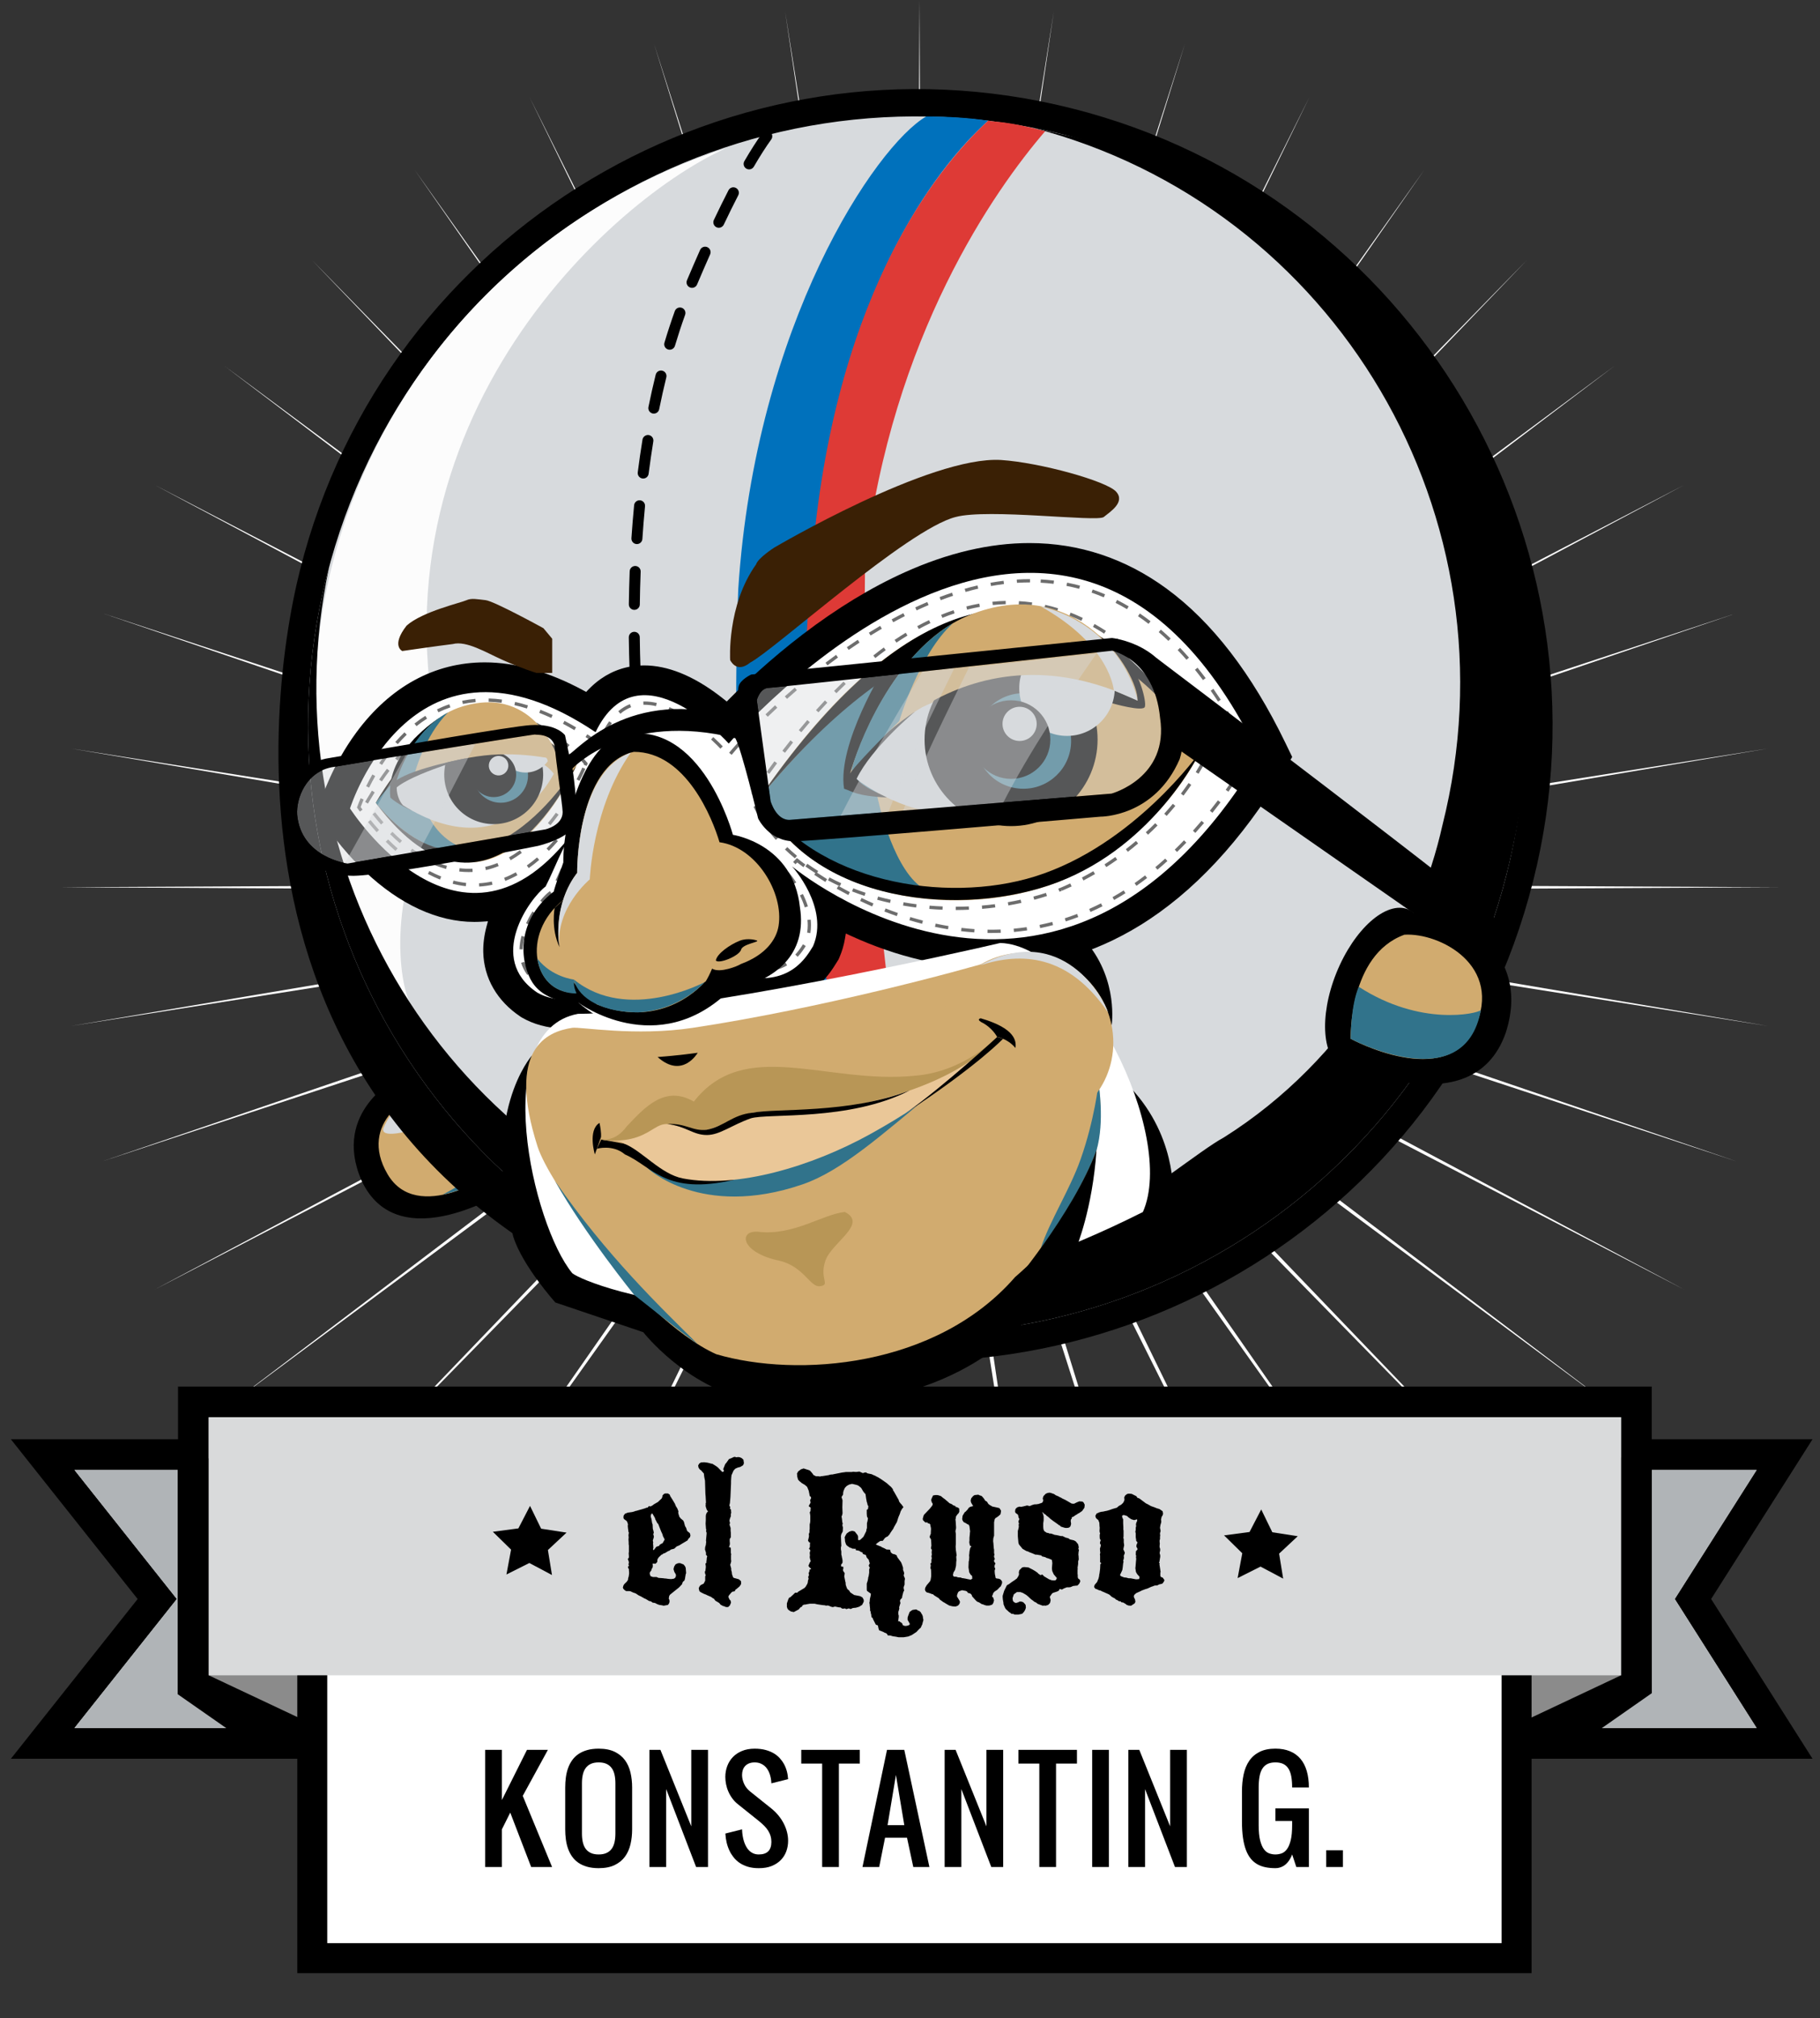 <?xml version="1.0" encoding="utf-8"?>
<!-- Generator: Adobe Illustrator 16.2.1, SVG Export Plug-In . SVG Version: 6.00 Build 0)  -->
<!DOCTYPE svg PUBLIC "-//W3C//DTD SVG 1.1//EN" "http://www.w3.org/Graphics/SVG/1.1/DTD/svg11.dtd">
<svg version="1.1" xmlns="http://www.w3.org/2000/svg" xmlns:xlink="http://www.w3.org/1999/xlink" x="0px" y="0px"
	 width="242.942px" height="269.291px" viewBox="0 0 242.942 269.291" enable-background="new 0 0 242.942 269.291"
	 xml:space="preserve">
<rect x="0" y="0" width="242.942" height="269.291" fill="#333333" stroke="none"/>
<g id="Capa_1">
	<path fill="#FFFFFF" d="M122.734,0.041l0.539,111.274l17.4-109.816l-16.332,109.991L158.173,5.834l-32.806,106l49.431-98.895
		l-48.468,99.4l63.808-89.694l-62.936,90.35l76.619-78.29l-75.854,79.078l87.54-64.956l-86.906,65.856l96.311-50.021l-95.82,51.013
		l102.703-33.853l-102.37,34.914l106.571-16.855l-106.401,17.958l107.813,0.557l-107.813,0.557l106.401,17.956l-106.571-16.855
		l102.37,34.912l-102.703-33.853l95.82,51.011l-96.311-50.018l86.906,65.849l-87.54-64.949l75.854,79.072l-76.619-78.284
		l62.936,90.344l-63.808-89.686l48.468,99.392l-49.431-98.886l32.806,105.993l-33.832-105.651l16.332,109.986l-17.4-109.813
		l-0.539,111.27l-0.539-111.27l-17.399,109.813l16.332-109.986l-33.83,105.649l32.802-105.993l-49.429,98.888l48.467-99.394
		l-63.809,89.688l62.936-90.344l-76.62,78.284l75.857-79.072l-87.544,64.949l86.909-65.849l-96.311,50.018l95.821-51.011
		L13.669,154.965l102.375-34.913L9.47,136.908l106.405-17.956L8.059,118.395l107.816-0.557L9.47,99.881l106.574,16.855
		L13.669,81.823l102.708,33.853L20.557,64.663l96.311,50.021L29.958,48.827l87.544,64.956L41.646,34.705l76.62,78.29l-62.936-90.35
		l63.809,89.694l-48.467-99.4l49.429,98.895l-32.802-106l33.83,105.655L104.796,1.499l17.399,109.816L122.734,0.041z"/>
</g>
<g id="Capa_16">
	<g>
		<g>
			<polygon fill="#D9DADB" points="199.408,232.632 199.408,225.598 45.021,225.598 45.021,232.632 5.698,232.632 20.99,213.367 
				5.698,194.104 25.814,194.104 25.814,187.07 218.432,187.07 218.432,194.104 238.211,194.104 225.979,213.367 238.211,232.632 
							"/>
			<path d="M216.383,189.12v7.033h18.1l-10.931,17.214l10.931,17.214h-33.024v-7.032H42.971v7.032H9.942l13.666-17.214
				L9.942,196.153h17.922v-7.033H216.383 M220.48,185.021h-4.098H27.862h-4.098v4.1v2.935H9.942H1.455l5.277,6.65l11.642,14.664
				L6.732,228.032l-5.277,6.649h8.488h33.028h4.101v-4.101v-2.934h150.288v2.934v4.101h4.099h33.024h7.46l-3.997-6.3l-9.536-15.015
				l9.536-15.016l3.997-6.297h-7.46H220.48v-2.935V185.021L220.48,185.021z"/>
		</g>
		<polygon fill="#B0B4B7" points="42.971,230.581 42.971,196.153 9.942,196.153 23.608,213.367 9.942,230.581 		"/>
		<polygon fill="#B0B4B7" points="234.482,196.153 201.458,196.153 201.458,230.581 234.482,230.581 223.552,213.367 		"/>
		<polygon points="23.717,194.604 23.717,226.069 33.312,232.767 44.501,231.924 30.736,194.604 		"/>
		<polygon points="220.493,194.468 220.493,225.93 210.9,232.632 199.712,231.783 213.473,194.468 		"/>
		<polygon fill="#8B8B8B" points="216.383,189.12 216.383,223.549 201.458,230.581 201.32,196.153 		"/>
		<polygon fill="#8B8B8B" points="27.862,189.12 27.862,223.549 42.791,230.581 42.927,196.153 		"/>
		<g>
			<rect x="41.683" y="220.593" fill="#FFFFFF" width="160.757" height="40.697"/>
			<path d="M200.44,222.593v36.697H43.683v-36.697H200.44 M204.44,218.593h-4H43.683h-4v4v36.697v4h4H200.44h4v-4v-36.697V218.593
				L204.44,218.593z"/>
		</g>
		<g>
			<path d="M73.694,249.128h-2.792l-2.792-7.257l-1.116,2.233v5.023h-2.232v-15.631h2.232v6.698l3.351-6.698h2.791l-3.358,6.141
				L73.694,249.128z"/>
			<path d="M84.38,244.104c0,0.698-0.073,1.359-0.218,1.988c-0.146,0.629-0.391,1.178-0.733,1.648s-0.801,0.847-1.374,1.126
				c-0.572,0.278-1.286,0.419-2.142,0.419c-0.581,0-1.096-0.064-1.543-0.193c-0.448-0.127-0.836-0.305-1.165-0.531
				c-0.328-0.227-0.606-0.5-0.833-0.82c-0.228-0.319-0.408-0.672-0.545-1.055c-0.137-0.385-0.234-0.794-0.293-1.23
				c-0.057-0.437-0.087-0.887-0.087-1.352v-5.583c0-0.466,0.03-0.917,0.087-1.353c0.059-0.437,0.156-0.846,0.293-1.229
				c0.137-0.385,0.317-0.736,0.545-1.057c0.227-0.319,0.505-0.593,0.833-0.819c0.329-0.227,0.717-0.404,1.165-0.532
				c0.447-0.128,0.962-0.192,1.543-0.192c0.855,0,1.569,0.141,2.142,0.42c0.573,0.278,1.031,0.653,1.374,1.124
				c0.343,0.472,0.588,1.021,0.733,1.65c0.145,0.627,0.218,1.29,0.218,1.988V244.104z M77.681,244.662
				c0,0.419,0.037,0.8,0.113,1.143c0.076,0.344,0.2,0.637,0.375,0.882c0.175,0.244,0.404,0.434,0.689,0.565
				c0.285,0.135,0.637,0.201,1.055,0.201c0.419,0,0.771-0.066,1.056-0.201c0.285-0.132,0.515-0.321,0.69-0.565
				c0.174-0.245,0.299-0.538,0.374-0.882c0.076-0.343,0.113-0.724,0.113-1.143v-6.699c0-0.418-0.037-0.8-0.113-1.143
				c-0.075-0.344-0.2-0.638-0.374-0.881c-0.176-0.244-0.405-0.434-0.69-0.567c-0.284-0.134-0.637-0.201-1.056-0.201
				c-0.418,0-0.77,0.067-1.055,0.201s-0.515,0.323-0.689,0.567c-0.175,0.243-0.299,0.537-0.375,0.881
				c-0.076,0.343-0.113,0.725-0.113,1.143V244.662z"/>
			<path d="M92.919,249.128l-3.994-10.398v10.398h-2.233v-15.631h1.466l4.116,10.206v-10.206h2.234v15.631H92.919z"/>
			<path d="M101.288,249.286c-0.557,0-1.049-0.066-1.473-0.197c-0.425-0.131-0.793-0.306-1.106-0.522
				c-0.313-0.219-0.578-0.466-0.794-0.743c-0.215-0.275-0.393-0.559-0.53-0.85c-0.325-0.675-0.513-1.445-0.559-2.312l2.225-0.558
				c0.023,0.627,0.116,1.186,0.279,1.675c0.069,0.209,0.159,0.414,0.268,0.614c0.106,0.201,0.239,0.38,0.396,0.537
				c0.159,0.157,0.343,0.283,0.556,0.379c0.214,0.096,0.459,0.144,0.738,0.144c1.12,0,1.68-0.558,1.68-1.674
				c0-0.28-0.035-0.54-0.105-0.782c-0.07-0.241-0.175-0.473-0.313-0.696c-0.14-0.225-0.313-0.442-0.522-0.655
				c-0.211-0.212-0.455-0.432-0.733-0.657l-2.791-2.234c-0.286-0.227-0.534-0.483-0.747-0.771c-0.212-0.287-0.388-0.591-0.527-0.911
				c-0.141-0.319-0.242-0.646-0.309-0.978c-0.068-0.332-0.102-0.66-0.102-0.985c0-0.5,0.085-0.979,0.253-1.436
				c0.169-0.456,0.415-0.858,0.744-1.204s0.736-0.62,1.225-0.823c0.488-0.204,1.052-0.307,1.691-0.307
				c0.558,0,1.049,0.059,1.476,0.176c0.424,0.115,0.793,0.271,1.109,0.461c0.313,0.192,0.578,0.411,0.793,0.655
				c0.216,0.244,0.393,0.492,0.533,0.741c0.326,0.6,0.513,1.276,0.559,2.032l-2.232,0.559c-0.023-0.523-0.117-0.988-0.28-1.396
				c-0.07-0.175-0.159-0.345-0.268-0.511c-0.106-0.166-0.239-0.314-0.398-0.445c-0.156-0.131-0.341-0.236-0.553-0.317
				c-0.214-0.082-0.46-0.123-0.738-0.123c-0.293,0-0.544,0.046-0.759,0.136c-0.212,0.09-0.386,0.21-0.522,0.362
				c-0.138,0.15-0.238,0.329-0.303,0.532c-0.063,0.203-0.096,0.418-0.096,0.646c0,0.385,0.091,0.778,0.271,1.181
				s0.464,0.754,0.849,1.058l2.792,2.233c0.354,0.285,0.672,0.598,0.948,0.937c0.277,0.34,0.512,0.694,0.703,1.067
				c0.191,0.372,0.339,0.754,0.438,1.146c0.1,0.392,0.148,0.779,0.148,1.163c0,0.482-0.078,0.943-0.235,1.382
				s-0.396,0.827-0.722,1.165c-0.322,0.337-0.728,0.605-1.217,0.807S101.958,249.286,101.288,249.286z"/>
			<path d="M114.77,233.497v1.832h-2.791v13.799h-2.233v-13.799h-2.791v-1.832H114.77z"/>
			<path d="M118.141,245.221l-0.782,3.907h-2.231l3.273-15.631h2.307l3.353,15.631h-2.15l-0.839-3.907H118.141z M120.71,243.545
				l-1.117-6.698l-1.116,6.698H120.71z"/>
			<path d="M132.32,249.128l-3.995-10.398v10.398h-2.232v-15.631h1.465l4.117,10.206v-10.206h2.233v15.631H132.32z"/>
			<path d="M143.756,233.497v1.832h-2.791v13.799h-2.232v-13.799h-2.793v-1.832H143.756z"/>
			<path d="M145.789,233.497h2.232v15.631h-2.232V233.497z"/>
			<path d="M156.841,249.128l-3.995-10.398v10.398h-2.233v-15.631h1.466l4.118,10.206v-10.206h2.233v15.631H156.841z"/>
			<path d="M172.481,238.521c0-0.559-0.038-1.047-0.113-1.466c-0.076-0.418-0.201-0.768-0.376-1.047
				c-0.175-0.278-0.404-0.488-0.688-0.628c-0.286-0.14-0.637-0.21-1.057-0.21c-0.418,0-0.77,0.07-1.055,0.21
				s-0.515,0.35-0.689,0.628c-0.175,0.279-0.299,0.629-0.375,1.047c-0.076,0.419-0.113,0.907-0.113,1.466v5.023
				c0,0.838,0.063,1.513,0.192,2.024c0.128,0.513,0.296,0.906,0.506,1.187c0.209,0.279,0.447,0.466,0.715,0.558
				c0.268,0.094,0.541,0.14,0.819,0.14c0.28,0,0.553-0.046,0.82-0.14c0.268-0.092,0.507-0.278,0.716-0.558
				c0.209-0.28,0.378-0.674,0.506-1.187c0.128-0.512,0.192-1.187,0.192-2.024v-0.557h-2.234v-1.676h4.467v7.815h-1.676l-0.557-1.675
				c-0.123,0.344-0.286,0.649-0.489,0.917c-0.087,0.115-0.188,0.229-0.302,0.34c-0.112,0.11-0.242,0.208-0.387,0.293
				c-0.146,0.084-0.306,0.151-0.48,0.204s-0.365,0.079-0.576,0.079c-0.464,0-0.897-0.04-1.299-0.119
				c-0.401-0.078-0.768-0.211-1.1-0.396c-0.331-0.188-0.625-0.434-0.881-0.742s-0.473-0.694-0.65-1.16
				c-0.177-0.466-0.311-1.012-0.4-1.641c-0.09-0.627-0.135-1.357-0.135-2.188v-3.961c0-0.837,0.075-1.607,0.226-2.312
				c0.151-0.703,0.401-1.308,0.751-1.813c0.349-0.507,0.809-0.901,1.378-1.188c0.569-0.284,1.274-0.428,2.11-0.428
				c0.739,0,1.387,0.116,1.941,0.346c0.556,0.229,1.021,0.564,1.396,1.003c0.375,0.439,0.656,0.981,0.846,1.627
				c0.189,0.645,0.283,1.381,0.283,2.207H172.481z"/>
			<rect x="177.025" y="246.895" width="2.233" height="2.233"/>
		</g>
		<rect x="27.862" y="189.12" fill="#D9DADB" width="188.521" height="34.429"/>
	</g>
	<path d="M168.353,201.419l1.483,3.043l3.393,0.525l-2.487,2.328l0.541,3.333l-3.021-1.605l-3.057,1.535l0.619-3.317l-2.432-2.385
		l3.402-0.45L168.353,201.419z"/>
	<path d="M70.75,200.942l1.482,3.042l3.392,0.524l-2.486,2.324l0.542,3.335l-3.021-1.604l-3.058,1.535l0.619-3.319l-2.432-2.383
		l3.406-0.45L70.75,200.942z"/>
	<g>
		<path d="M88.77,199.285h0.392l0.242,0.161l0.052,0.175l0.364,0.58l0.271,0.457l0.121,0.31l0.188,0.296l0.107,0.259l0.054,0.159
			l-0.026,0.106l0.026,0.229l0.055,0.137l0.054,0.215l0.202,0.259l0.322,0.266l0.108,0.207l0.067,0.266l0.08,0.282l0.137,0.219
			l0.134,0.417l0.364,0.295l0.08,0.285l-0.054,0.241l-0.23,0.242l-0.107,0.2l-0.66,0.391l-0.445,0.273l-0.323,0.133l-0.134,0.109
			l-0.175,0.173l-0.135,0.055l-0.337,0.081l-0.214,0.161l-0.163,0.055l-0.472,0.285h-0.107l-0.204,0.157L88.3,207.45l-0.377,0.361
			l-0.149,0.242l-0.026,0.109v0.121l-0.028,0.163l-0.215,0.217l-0.39-0.029l0.026,0.31l-0.026,0.216l-0.107,0.163l-0.081,0.253
			l-0.137,0.162l-0.067,0.164l0.041,0.254l0.108,0.188l0.135,0.031l0.133,0.055h0.163h0.336l0.256,0.119l0.377,0.025l0.309,0.027
			l0.164,0.027h0.108l0.362,0.055l0.379,0.027l0.361-0.055l0.163-0.107l0.054-0.119l0.067-0.141l-0.026-0.102v-0.109l-0.095-0.15
			l-0.108-0.189l-0.107-0.349l0.081-0.339l0.08-0.133l0.109-0.176l0.281-0.133l0.163-0.029h0.175l0.269,0.109l0.162,0.053
			l0.202,0.229l0.109,0.242l0.054,0.714l-0.054,0.119l-0.055,0.328l-0.055,0.336l-0.08,0.215l-0.149,0.105l-0.106,0.176
			l-0.028,0.164l-0.243,0.266l-0.201,0.205l-1.187,0.955l-0.107,0.176l-0.054,0.35l0.083,0.152l0.025,0.24l-0.054,0.216
			l-0.161,0.229l-0.15,0.027l-0.432,0.078l-0.202-0.052l-0.351-0.054l-0.173-0.054l-0.243-0.106l-0.162-0.096l-0.176-0.025
			l-0.161-0.028l-0.216-0.164l-0.256-0.054l-0.457-0.278l-0.151-0.055l-0.242-0.139l-0.282-0.158l-0.243-0.109l-0.39-0.26
			L84.5,212.5l-0.337-0.162l-0.161-0.025h-0.417l-0.163-0.096l-0.202-0.188l-0.08-0.188l0.025-0.082l0.055-0.201l0.121-0.188
			l0.323-0.309l0.163-0.246l0.026-0.242l0.067-0.199l0.054-0.381v-0.176l-0.026-0.297v-0.175l-0.095-0.078l-0.026-0.242l0.147-0.082
			l-0.081-0.176l0.054-0.267l-0.028-0.164l-0.122-0.308l0.122-0.136l0.028-0.106v-0.109l-0.028-0.446l0.028-0.109v-0.888
			l-0.028-0.188v-0.254l-0.026-0.38l0.026-0.254l-0.026-0.296l0.026-0.205l0.028-0.133l-0.054-0.109l-0.067-0.495l-0.028-0.313
			l0.028-0.214l-0.108-0.325l-0.081-0.121l-0.297-0.215l-0.095-0.105l-0.026-0.138l0.026-0.254l0.175-0.242l0.377-0.151l0.581-0.079
			l0.309-0.082l0.107-0.053l0.163-0.028l1.16-0.337l0.173-0.079h0.137l0.08-0.079l0.108-0.138l0.202,0.054l0.268-0.133l0.189-0.149
			l0.418-0.242l0.109-0.054l0.523-0.496l0.081-0.188l0.028-0.205l0.175-0.188L88.77,199.285z M86.952,201.994l-0.081,0.212v0.218
			l0.055,0.149l0.051,0.214l0.054,0.362l0.028,0.139l0.055,0.106l0.026,0.582l0.026,0.102l0.054,0.176l0.054,0.272l-0.08,0.188
			l0.08,0.259v0.157l-0.054,0.163l-0.081,0.283l0.026,0.108l0.028,0.109l-0.028,0.229l0.028,0.134v0.188l0.026,0.133l-0.054,0.259
			l0.083,0.133l0.364-0.47l0.39-0.133l0.054-0.14l0.109-0.054l0.107-0.08l0.162-0.055l0.229-0.391l0.053-0.104l-0.053-0.15
			l-0.136-0.242l-0.051-0.133l-0.042-0.175l-0.188-0.406l-0.391-0.997l-0.108-0.083l-0.271-0.523l-0.052-0.188l-0.339-0.581
			L86.952,201.994z"/>
		<path d="M98.134,194.393l0.108,0.066l0.323-0.036l0.202,0.036l0.242,0.109l0.23,0.218L99.266,195l0.028,0.15v0.133l-0.108,0.242
			l-0.39,0.227l-0.135,0.031l-0.204,0.055l-0.295,0.134l-0.135,0.133l-0.12,0.149l-0.217,0.496l-0.055,0.109v0.109l-0.026,0.188
			l-0.027,0.47v0.313l-0.08,1.819l-0.067,0.792l-0.029,0.137l-0.051,0.201l0.121,0.217l-0.041,0.213l0.146,0.12v0.19l0.027,0.214
			l-0.054,0.206v0.295l-0.08,0.175l-0.095,0.321v0.163l0.055,0.146v0.107l-0.055,0.192l0.146,0.441v0.363l0.028,0.272v0.634
			l-0.08,0.079l-0.07,0.149v0.268l0.029,0.313l-0.029,0.211l-0.106,0.273l0.202,0.023l0.053,0.176v0.19v0.365l0.054,0.188
			l-0.027,0.133v0.555l0.027,0.254l-0.054,0.217l-0.08,0.242l0.051,0.201l0.082,0.295v0.229l0.055,0.164l0.026,0.133l0.026,0.26
			l0.083,0.211l0.055,0.191l0.173,0.094l0.605,0.162l0.272,0.24l0.025,0.109v0.285l-0.188,0.297l-0.39,0.336l-0.189,0.135
			l-0.081,0.199l-0.311,0.055l-0.135,0.107l-0.335,0.393l-0.082,0.188l0.163,0.363l0.146,0.136l0.055,0.271l-0.146,0.363
			l-0.217,0.216l-0.189,0.023l-0.255-0.05l-0.107-0.083h-0.136l-0.081-0.055l-0.256-0.133l-0.188-0.229l-0.217-0.135l-0.281-0.161
			l-0.109-0.133l-0.108-0.152l-0.08-0.023l-0.31-0.219l-0.39-0.162l-0.296-0.146l-0.23-0.084l-0.215-0.105l-0.297-0.16l-0.093-0.084
			l-0.054-0.145l-0.055-0.271l0.135-0.285l0.147-0.133l0.108-0.055l0.271-0.133l0.202-0.391v-0.582l0.081-0.156l-0.081-0.141
			l-0.028-0.174l-0.026-0.135l0.081-0.133l0.054-0.445v-0.188l-0.054-0.337l0.133-0.08v-0.189l0.028-0.202l0.026-0.297l0.055-0.162
			l-0.055-0.146l-0.109-0.055v-0.325l-0.133-0.415l0.028-0.34l0.081-0.242l0.053-0.441l-0.028-0.163l0.055-0.604l0.028-0.313v-0.133
			l-0.083-0.242l0.055-0.151l-0.055-0.108l-0.05-0.713l0.026-0.472v-0.321v-0.204l0.024-0.213l0.109-0.259l0.163-0.161l-0.163-0.214
			l-0.133-0.391l-0.026-0.217l0.026-0.121l-0.026-0.104l0.05-0.138l-0.024-0.392l-0.026-0.456l-0.028-0.312l-0.055-1.764
			l-0.08-0.391l-0.041-0.27l-0.026-0.285l-0.377-0.43l-0.176-0.121l-0.163-0.24l-0.051-0.285l0.134-0.242l0.228-0.16l0.432-0.03
			l0.446,0.054l0.229,0.055l0.296,0.082h0.108l0.499,0.309l0.255,0.188l0.161,0.165l0.297,0.309l0.149,0.138l0.16-0.055l0.054-0.137
			l-0.107-0.176l0.271-0.686l0.147-0.162l0.351-0.501l0.39-0.158l0.242-0.121L98.134,194.393z"/>
		<path d="M107.269,195.943l0.783,0.256l0.16,0.136l0.272,0.325l0.079,0.145l0.365,0.188h0.16h0.176l0.189,0.031l0.215-0.055h0.122
			l0.848-0.135l0.137-0.053l0.256-0.031h0.105l0.137-0.035l0.16-0.031l0.943-0.188l0.419-0.055l0.134-0.023h0.499h0.135h0.162
			l0.148-0.031l0.404,0.031l0.445-0.055l0.162,0.078l0.31,0.135l0.106-0.053l0.284-0.053l0.216,0.135l0.551,0.109l0.242,0.119
			l0.15,0.055l0.106,0.051l0.189,0.107l0.175,0.082l0.486,0.31l0.674,0.473l0.269,0.241l0.311,0.271l0.242,0.308v0.109l0.135,0.198
			l0.634,1.12l0.052,0.203l0.204,0.272l0.107,0.104l0.188,0.259l0.082,0.107l-0.216,0.278l-0.161,0.298l-0.109,0.336l-0.201,0.473
			l-0.188,0.61l-0.392,0.683l-0.081,0.193l-0.109,0.156l-0.105,0.151l-0.149,0.216l-0.161,0.267l-0.243,0.258l-0.23,0.105
			l-0.163,0.138l-0.105,0.146l-0.137,0.188l-0.335,0.029l-0.136,0.08l-0.229,0.162l-0.08,0.065l-0.163,0.164l0.271,0.109
			l0.256,0.104l0.16,0.053l0.109,0.085l0.39,0.173l0.244,0.136l0.472,0.028l0.107,0.363l0.228,0.188l0.325,0.079l0.229,0.137
			l0.082,0.23l0.053,0.078l0.446,0.605l0.107,0.243l0.161,0.476v0.309l0.122,0.294l0.026,0.201l-0.067,0.217l0.067,0.188
			l0.054,0.109l0.055,0.176l-0.055,0.27v0.309v0.188l-0.121,0.338v0.164l0.067,0.295l-0.093,0.146l-0.028,0.084l-0.106,0.416
			l-0.028,0.109l-0.025,0.211l-0.217,0.23l-0.055,0.136v0.106l0.055,0.218l-0.176,0.58l0.028,0.144l-0.08,0.326l-0.054,0.109v0.363
			l0.054,0.133v0.229l-0.081,0.557h0.188l0.095,0.107l0.108,0.049l0.16,0.141l0.028,0.105l0.052,0.121l0.284,0.105l0.269-0.023
			l0.256-0.082l0.137-0.148l-0.189-0.352l-0.121-0.199v-0.326l0.055-0.176l0.173-0.457l0.053-0.121l0.297-0.213l0.122-0.055
			l0.432-0.055l0.121,0.055l0.16,0.107l0.137,0.025l0.214,0.201l0.066,0.137l0.135,0.213l0.083,0.258v0.16l0.051,0.162v0.139
			l-0.105,0.363l-0.028,0.16l-0.081,0.148l-0.12,0.293l-0.214,0.189l-0.271,0.284l-0.094,0.109l-0.43,0.282l-0.202,0.135
			l-0.137,0.053l-0.322,0.135l-0.31,0.053l-0.189,0.031l-0.147,0.023h-0.351h-0.175h-0.106l-0.378-0.078l-0.391-0.055l-0.108-0.028
			l-0.255-0.081h-0.323l-0.081-0.161l-0.149-0.147l-0.189-0.053l-0.133-0.085l-0.311-0.133l-0.296-0.109l-0.081-0.228l-0.054-0.242
			l-0.039-0.188l-0.271-0.098l-0.08-0.156l-0.23-0.449l-0.053-0.107l-0.052-0.162l-0.163-0.135l-0.055-0.441l-0.053-0.084v-0.199
			l-0.08-0.135v-0.246l-0.054-0.495v-0.109l-0.042-0.199l0.042-0.163l0.026-0.338l0.108-0.459l0.028-0.254l-0.526-0.381
			l-0.026-0.174v-0.605v-0.188l0.133-0.418l0.054-0.297v-0.094l0.055-0.133l0.026-0.164l0.054-0.338v-0.135v-0.188v-0.136
			l0.093-0.255l-0.093-0.079l-0.054-0.189l0.147-0.312l-0.067-0.108l-0.08-0.333l-0.269-0.296l-0.135-0.368l-0.149-0.024
			l-0.243-0.108l-0.054-0.188l-0.189-0.055l-0.227-0.149l-0.189-0.053l-0.255-0.028l-0.053-0.216l-0.135,0.028l-0.137-0.028h-0.16
			l-0.175-0.107h-0.109l-0.335-0.229l-0.163-0.136l-0.081-0.157l-0.107-0.339l-0.026-0.392l-0.028-0.078l0.028-0.14l0.106-0.211
			l0.136-0.23l0.337-0.242l0.242-0.083l0.202-0.024l0.296,0.079l0.39,0.501l0.054,0.187v0.445l0.164,0.027l0.134-0.055l0.417-0.394
			l0.081-0.157l0.054-0.108l0.256-0.525v-0.121l0.081-0.272v-0.634l0.081-0.309l0.052-0.351l-0.106-0.174l-0.027-0.109l-0.026-0.32
			v-0.526l0.159-0.084l0.055-0.386l-0.107-0.189l-0.054-0.258l-0.053-0.135l-0.028-0.161l-0.055-0.284l-0.08-0.58l-0.23-0.266
			l-0.106-0.151l-0.217-0.375l-0.093-0.108l-0.323-0.254l-0.216-0.084l-0.552-0.133h-0.147l-0.164,0.055l-0.133,0.023l-0.337,0.193
			l-0.242,0.254l-0.083,0.187l-0.093,0.219l-0.055,0.254v0.161l-0.026,0.109l-0.136,0.2l-0.051,0.107l0.134,0.419l-0.028,0.93
			l0.028,0.809l-0.028,0.133l-0.026,0.109l-0.079,0.188l0.051,0.282l0.054,0.498l0.055,0.139l-0.055,0.239l0.082,0.309l-0.027,0.527
			l-0.188,0.351l-0.055,0.259l0.028,0.767l0.026,0.527l-0.055,0.211v0.259l0.055,0.297v0.23v0.187l0.053,0.188l0.026,0.174
			l0.028,0.109l0.055,0.297v0.254l-0.028,0.108l-0.16,0.188v0.258l0.294,0.055v0.212l-0.053,0.229l0.081,0.189l0.147,0.191v0.121
			l-0.055,0.32l0.028,0.137l0.026,0.121l0.082,0.406l0.052,0.199v0.164l0.027,0.16l0.081,0.229l0.081,0.215l0.109,0.135l0.176,0.137
			l0.133,0.23l0.189,0.133l0.338,0.229l0.579,0.109l0.109,0.025l0.134,0.029l0.282,0.158l0.162,0.283l0.026,0.242l-0.08,0.192
			l-0.08,0.145l-0.081,0.164l-0.083,0.026l-0.281,0.189l-0.445,0.135l-0.405,0.039l-0.311,0.137l-0.242-0.086l-0.282,0.086h-0.083
			l-0.134-0.086l-0.161,0.031h-0.23l-0.188-0.151l-0.256-0.023l-0.527-0.109l-0.134,0.055l-0.189,0.023l-0.255-0.078l-0.163-0.078
			l-0.16-0.055h-0.134l-0.121,0.023l-0.189-0.052l-0.297-0.026l-0.175-0.027l-0.553-0.082l-0.323-0.078h-0.632l-0.447,0.078
			l-0.105,0.028l-0.256,0.026l-0.163,0.081l-0.08,0.161l-0.23,0.133l-0.214,0.259l-0.661,0.352l-0.39-0.084l-0.325-0.213
			l-0.122-0.162l-0.08-0.229v-0.473l0.149-0.43l0.052-0.149l0.107-0.188l0.163-0.055l0.106-0.109l0.15-0.133l0.214-0.205
			l0.162-0.158h0.284l0.135-0.137l0.658-0.389l0.135-0.082l0.122-0.109l0.083-0.105l0.213-0.367l0.055-0.188l0.028-0.254
			l0.081-0.215l-0.055-0.254l0.108-0.242l-0.053-0.285l0.092-0.164l0.055-0.323h0.188l-0.08-0.176l-0.108-0.049l-0.175-0.246
			l0.204-0.473l0.105-0.134l-0.105-0.392l-0.028-0.188l0.028-0.146v-0.109l-0.028-0.294l0.08-0.285l-0.026-0.109l-0.148-0.133
			l0.067-0.136l0.055-0.123v-0.35l0.026-0.226l-0.148-0.054l-0.134-0.218l0.106-0.416l0.028-0.218l-0.028-0.229l0.095-0.242v-0.309
			l0.026-0.108v-0.634l0.054-0.219l0.026-0.223v-0.743l-0.026-0.109v-0.109l-0.054-0.175l0.108-0.214l0.025-0.444l-0.255-0.187
			l0.028-0.109l0.122-0.201l0.105-0.216l-0.053-0.109l-0.026-0.161l0.134-0.286l-0.026-0.156l-0.162-0.138l-0.055-0.336l-0.039-0.16
			l-0.028-0.175l-0.215-0.526l-0.134-0.133l-0.204-0.164l-0.189-0.107l-0.243-0.15l-0.106-0.104l-0.121-0.085l-0.134-0.133
			l-0.083-0.109l-0.054-0.174l-0.052-0.218l-0.028-0.133l0.028-0.109l-0.055-0.121l0.161-0.32l0.364-0.285L107.269,195.943z"/>
		<path d="M130.093,199.5l0.499-0.054l0.161,0.082l0.283,0.093l0.244,0.271l0.133,0.188l0.081,0.149l0.175,0.106l0.109,0.08
			l0.08,0.165l0.107,0.133l0.201,0.146l0.164,0.084l0.107,0.077l0.633,0.137l0.336,0.081l0.217,0.338l-0.027,0.241l-0.055,0.254
			l-0.268,0.242l-0.257,0.176l-0.163,0.107l-0.079,0.136l-0.081,0.391v1.794l-0.095,0.321l-0.026,0.309v0.163l0.026,0.162
			l0.055,0.726l0.04,0.192v0.133v0.199v0.109l0.026,0.109l0.028,0.108l-0.055,0.162v0.146l0.106,0.271l-0.106,0.161v0.174
			l0.189,0.27l-0.108,0.204l-0.026,0.267l0.105,0.218l-0.079,0.228v0.188l0.025,0.285l0.108,0.551l0.135,0.055l0.256,0.027
			l0.217,0.08l0.135,0.135l0.106,0.16v0.23l-0.161,0.406l-0.135,0.119l-0.336,0.352l-0.351,0.229l-0.176,0.188l-0.109,0.309
			l-0.08,0.162l0.163,0.135l0.081,0.26l0.04,0.106l-0.095,0.352l-0.135,0.228l-0.298,0.107l-0.146,0.028h-0.162h-0.189l-0.281-0.082
			l-0.188-0.082l-0.137-0.023l-0.362-0.23l-0.27-0.108l-0.176-0.162l-0.162-0.176l-0.215-0.242l-0.121-0.133l-0.026-0.139
			l-0.109-0.146l-0.108-0.084l-0.16-0.051l-0.149-0.027l-0.053-0.107l-0.108-0.109l-0.133-0.055l-0.498-0.09l-0.395,0.145
			l-0.133,0.139l-0.135,0.361v0.217l0.108,0.158l0.188,0.313l0.094,0.188l-0.026,0.188l-0.067,0.15l-0.162,0.188l-0.322,0.133
			l-0.365-0.023l-0.16-0.031l-0.311-0.078l-0.107-0.055l-0.391-0.23l-0.162-0.106l-0.163-0.081l-0.106-0.083l-0.338-0.242
			l-0.135-0.176l-0.605-0.375l-0.202-0.176h-0.108l-0.107-0.053l-0.309-0.109l-0.297-0.078l-0.163-0.164l-0.067-0.203l0.041-0.242
			l0.055-0.107l0.135-0.229l0.443-0.523l0.082-0.191l0.027-0.16l0.053-0.336v-0.393l-0.027-0.513l-0.08-0.176l0.027-0.158
			l0.027-0.218l-0.055-0.229l0.134-0.108v-0.388l0.055-0.218l-0.028-0.133l-0.026-0.15l0.055-0.163l-0.028-0.375l0.028-0.176v-0.133
			l-0.108-0.164v-0.149l0.054-0.211l-0.026-0.556l-0.027-0.297l-0.188-0.309l0.081-0.271l0.082-0.176v-0.188l0.025-0.472
			l-0.025-0.188l-0.055-0.23l-0.027-0.188l-0.148-0.106h-0.135l-0.082-0.139h-0.295l-0.309-0.31l-0.028-0.188l0.134-0.47
			l0.108-0.133l0.7-0.73l0.082-0.108l0.134-0.158l0.163-0.243v-0.174l-0.108-0.163l-0.081-0.271l0.026-0.177l0.216-0.471
			l0.283-0.054h0.27l0.176,0.028l0.35,0.121l0.08,0.079l0.23,0.187l0.161,0.109l0.526,0.447l0.107,0.109l0.189,0.077l0.174,0.081
			l0.135,0.121l0.311,0.107l0.027,0.138h0.161l0.294,0.158l0.029,0.204v0.268l-0.107,0.204l-0.136,0.133l-0.188,0.271l-0.028,0.108
			v0.121l-0.053,0.188l0.027,0.188l0.054,0.81v0.164l-0.081,0.387l0.053,0.38v1.105v0.199l-0.025,0.376l0.025,0.445l0.053,0.34
			l0.029,0.214l0.025,0.189l-0.055,0.146l0.029,0.487l-0.029,0.226l-0.024,0.501l-0.122,0.526l-0.08,0.161l-0.137,0.213l-0.08,0.369
			l0.107,0.188l0.336,0.023l0.109,0.031l0.108,0.051l0.416,0.027l0.108,0.066l0.217,0.027l0.311,0.055l0.241,0.055l0.417,0.078
			l0.217-0.133l-0.027-0.367l-0.189-0.156l-0.188-0.314l-0.106-0.658l0.026-0.634v-0.134l0.054-0.201v-0.083l0.026-0.297
			l-0.026-0.309l0.026-0.106l0.028-0.363l0.026-0.136l0.079-0.352l0.163-0.229l-0.188-0.05l-0.054-0.164l-0.055-0.309l0.028-0.218
			v-0.392l0.054-0.496v-0.137l0.026-0.135v-0.133l-0.026-0.175l-0.054-0.432l-0.083-0.202l-0.228-0.109l-0.162-0.109l-0.311-0.156
			l-0.159-0.261l-0.028-0.159l0.055-0.421l0.176-0.296l0.133-0.2l0.135-0.082l0.079-0.104l0.163-0.164l0.096-0.174l0.215-0.162
			l0.215-0.056l0.203-0.054l-0.121-0.188l-0.163-0.282l-0.054-0.242l0.028-0.149l0.054-0.19l0.256-0.294L130.093,199.5z"/>
		<path d="M140.075,199.178l0.162,0.026l0.474,0.161l0.105,0.081l0.121,0.082l0.351,0.146l0.136,0.084l0.229,0.103l0.133,0.086
			l0.445,0.212l0.822,0.476l0.309,0.023l0.377-0.187l0.34-0.136l0.269,0.026h0.121l0.161,0.109l0.162,0.308l-0.026,0.298
			l-0.026,0.133l-0.297,0.419l-0.392,0.269l-0.136,0.066l-0.201,0.138l-0.188,0.104l-0.217,0.163l-0.229,0.083l-0.027,0.199
			l-0.106,0.109l-0.028,0.219l0.028,0.145l0.026,0.242l-0.081,0.282l-0.108,0.135l-0.176,0.084l-0.297,0.023l-0.188-0.023
			l-0.525-0.164l-0.12-0.149l-0.109-0.026l-0.16-0.133l-0.634-0.446l-0.391-0.297l-0.244-0.228l-0.255-0.188l-0.108-0.135
			l-0.106-0.029l-0.364-0.337l0.147,0.366l0.055,0.268v0.121v0.38l-0.026,0.199l-0.028,0.188v0.325v0.176l0.028,0.297l0.105,0.254
			l0.327,0.218l0.146,0.025l0.134,0.027l0.08,0.055h0.217l0.498,0.176l0.202,0.025l0.634,0.138h0.215l0.365,0.188l0.402,0.107
			l0.204,0.146l0.216,0.055l0.133,0.027l0.201,0.052l0.244,0.137l0.309,0.389l0.083,0.404l-0.055,0.176l0.081,0.19l-0.055,0.279
			l-0.026,0.352l0.026,0.109l0.028,0.5l-0.083,0.254v0.242v0.109l-0.08,0.524l0.026,0.133l-0.026,0.121v0.108v0.447l0.026,0.133
			v0.297l0.054,0.176l0.219,0.16l0.053,0.164v0.109l-0.136,0.277l-0.242,0.244h-0.149l-0.43,0.053l-0.337,0.15l-0.216,0.025h-0.282
			l-0.364,0.139l-0.27,0.158l-0.309-0.08l-0.109,0.217l-0.216,0.121l-0.579,0.188l-0.135,0.109l-0.283,0.416l0.107,0.395v0.104
			l-0.078,0.324l-0.244,0.256l-0.338,0.105l-0.214-0.023l-0.176,0.023l-0.659-0.242l-0.217-0.173l-0.281-0.135l-0.082-0.083
			l-0.215-0.157l-0.082-0.055l-0.283-0.26l-0.107-0.105l-0.161-0.137l-0.161-0.121l-0.418-0.242l-0.311-0.107h-0.471l-0.405,0.295
			l-0.106,0.312l-0.068,0.213l0.041,0.312l0.053,0.106l0.109,0.109l0.214,0.108l0.135-0.025l0.257-0.083l0.107-0.08h0.256
			l0.244,0.08l0.16,0.161l0.107,0.121l0.066,0.109l0.029,0.351l-0.029,0.09l-0.066,0.193l-0.16,0.268l-0.242,0.258l-0.499,0.104
			h-0.202h-0.297l-0.163-0.078l-0.12-0.025l-0.105,0.025l-0.137-0.109l-0.215-0.145l-0.419-0.381l-0.081-0.109l-0.079-0.144
			l-0.176-0.43v-0.15l-0.083-0.46l-0.025-0.309v-0.188l0.108-0.365l0.093-0.299l0.083-0.174l0.052-0.105l0.217-0.445l0.108-0.08
			l0.173-0.084l0.352-0.266l0.391-0.258l0.216-0.16l0.108-0.082l0.147-0.23l0.109-0.211l0.024-0.164l-0.024-0.23l0.079-0.271
			l0.365-0.361l0.268-0.055l0.581,0.055l0.202,0.108l0.349,0.176l0.364,0.216l0.296,0.213l0.108,0.121l0.283,0.193l0.241-0.086
			l0.23,0.242l0.659,0.393l0.363,0.135l0.325,0.027l0.188-0.027l0.094-0.109l0.082-0.188l-0.418-0.496l-0.188-0.418l-0.029-0.139
			l-0.025-0.253l0.055-0.688l-0.055-0.417l-0.146-0.079l-0.352-0.138l-0.2-0.052l-0.189-0.106l-0.217-0.055l-0.229-0.055
			l-0.081-0.121l-0.604-0.107h-0.189l-0.311-0.135l-0.498-0.192l-0.161-0.09l-0.216-0.055l-0.523-0.297l-0.164-0.204l-0.311-0.375
			l-0.079-0.229l-0.055-0.58l-0.025-0.296v-0.363v-0.35l0.08-0.284l0.026-0.133l0.028-0.164l-0.028-0.228l0.053-0.219l-0.079-0.133
			l0.026-0.199l0.107-0.219l-0.107-0.188l-0.081-0.392l-0.335-0.254l-0.055-0.138l0.025-0.297l0.108-0.175l0.176-0.133l0.243-0.079
			h0.105l0.137,0.025l0.283-0.056l0.107-0.023l0.417-0.109l0.323,0.079l0.176-0.056l0.161-0.077l0.339-0.096h0.213l0.336-0.052
			l0.137-0.053l0.107-0.03l0.215-0.079l0.081-0.109l0.066-0.187l-0.066-0.282l0.04-0.133l0.055-0.165l0.295-0.312l0.23-0.105
			L140.075,199.178z"/>
		<path d="M150.613,199.313h0.146l0.297,0.024l0.632,0.312l0.138,0.212l0.256,0.086l0.876,0.657l0.229,0.109l0.404,0.23l0.121,0.054
			l0.162,0.054l0.16,0.054l0.391,0.158l0.338,0.097l0.431,0.295l0.055,0.309l-0.028,0.163l-0.08,0.164l-0.08,0.106l-0.082,0.39
			l0.029,0.161v0.176l-0.109,0.377l-0.055,0.366l0.08,0.417l-0.08,0.295v0.135l0.027,0.174l-0.027,0.137v0.364l-0.055,0.135v0.24
			l0.028,0.175l-0.028,0.328v0.211l0.055,0.121l0.027,0.216l-0.027,0.164l-0.055,0.254l0.082,0.297v0.229l-0.027,0.136l-0.08,0.522
			l-0.067,0.109l0.121,0.083l-0.054,0.105l0.107,0.7l0.053,0.378l-0.053,0.08l0.027,0.174l-0.027,0.141l0.082,0.242l0.241,0.078
			l0.229,0.309v0.109l-0.119,0.203l-0.109,0.156l-0.108,0.055l-0.363,0.086l-0.109,0.053l-0.133,0.08h-0.19l-0.2,0.025l-0.188,0.084
			l-0.216,0.066l-0.525,0.24l-0.284,0.084l-0.498,0.188l-0.106,0.066l-0.605,0.27l-0.219,0.189l-0.105,0.176l0.025,0.213l0.135,0.26
			l0.055,0.32l-0.109,0.216l-0.47,0.309l-0.339-0.023l-0.134-0.055l-0.106-0.027l-0.082-0.082l-0.364-0.228l-0.295-0.055
			l-0.055-0.109l-0.229-0.023l-0.106-0.055l-0.107-0.081l-0.204-0.083l-0.106-0.121l-0.446-0.242l-0.348-0.309l-0.716-0.324
			l-0.202-0.08l-0.163-0.084l-0.134-0.066h-0.105l-0.338-0.158l-0.189-0.055l-0.175-0.244l0.082-0.281l0.335-0.393l0.055-0.16
			l0.109-0.242l0.08-0.309l0.041-0.328l0.025-0.078l0.08-0.622l0.029-0.632l0.133-0.105l-0.162-0.162v-0.394v-0.35v-0.12
			l-0.025-0.163l0.055-0.243l-0.029-0.145l-0.025-0.38l0.109-0.363v-0.163l-0.109-0.188l0.025-0.175l0.084-0.268l-0.109-0.107
			l-0.029-0.259v-0.105v-0.258l0.055-0.133l-0.055-0.162l-0.025-0.188l0.025-0.417l-0.025-0.219l-0.025-0.47l-0.15-0.363
			l-0.159-0.109l-0.163-0.188l-0.055-0.228l0.026-0.085l0.083-0.134l0.055-0.108l0.322-0.146l0.28-0.083l0.244-0.025l0.363-0.081
			l0.164-0.028l0.362-0.107l0.365-0.133l0.605-0.176l0.242-0.217l0.337-0.188l0.243-0.229l0.135-0.24l0.055-0.177l-0.029-0.296
			l0.029-0.109l0.119-0.2l0.217-0.163L150.613,199.313z M150.005,202.154l-0.213,0.082v0.161l0.025,0.121l0.107,0.215v0.523
			l0.026,0.501v0.352l0.028,0.121v0.078v0.138v0.268v0.15v0.133l-0.028,0.218l0.054,0.174v0.43l0.029,0.175l0.025,0.219
			l-0.055,0.242l-0.054,0.282l0.188,0.418v0.109l-0.135,0.349l0.029,0.199l-0.029,0.219l-0.08,0.229l0.055,0.105l-0.055,0.27
			l-0.055,0.525l-0.053,0.339l-0.108,0.239l-0.147,0.309l-0.055,0.141l0.121,0.133l0.406,0.16l0.174,0.027h0.107l0.352,0.094h0.256
			l0.134,0.027l0.554,0.107h0.162l0.281-0.025l0.055-0.203v-0.109l-0.311-0.352l-0.162-0.283l-0.08-0.524l0.027-0.188l0.053-0.686
			l0.029-0.281v-0.163l-0.029-0.078l0.029-0.259l-0.055-0.134l0.025-0.472l0.19-0.188l0.026-0.109l-0.164-0.312l0.029-0.242
			l0.135-0.309l-0.188-0.217v-0.133l-0.055-0.339v-0.524l-0.055-0.214l0.055-0.259v-0.297l0.055-0.188l-0.029-0.254l0.053-0.216
			l0.109-0.23v-0.215l-0.404,0.106l-0.174-0.053l-0.188-0.054l-0.218-0.136l-0.2-0.146l-0.164-0.161l-0.36-0.109L150.005,202.154z"
			/>
	</g>
</g>
<g id="Capa_15">
	<g>
		<g>
			<g>
				<g>
					<g>
						<g>
							<g>
								<path fill-rule="evenodd" clip-rule="evenodd" d="M58.195,153.35c2.502,4.78,6.465,7.648,8.855,6.399
									c2.377-1.244,2.282-6.132-0.221-10.917c-2.509-4.789-6.469-7.654-8.852-6.409C55.593,143.675,55.69,148.565,58.195,153.35z"
									/>
								<path d="M48.253,157.514c-4.017-9.282,4.937-13.731,4.937-13.731l4.787-1.359l9.985,16.216
									C67.962,158.639,53.203,168.219,48.253,157.514z"/>
								<path fill-rule="evenodd" clip-rule="evenodd" fill="#D1AB6F" d="M58.673,145.265c6.601,1.673,7.279,11.217,7.279,11.217
									s-10.247,6.978-14.223,0.191C47.754,149.889,54.637,145.412,58.673,145.265z"/>
								<path fill="#31738B" d="M64.442,150.671c0.659,5.666-2.596,7.26-5.333,8.725c3.562-0.733,6.843-2.914,6.843-2.914
									S65.583,152.647,64.442,150.671z"/>
							</g>
							<path fill-rule="evenodd" clip-rule="evenodd" fill="#D7DADD" d="M58.673,145.265c0,0-5.335,0.104-7.507,5.309
								c-0.619,2.507,11.895-2.273,10.841-3.454C60.812,145.833,58.673,145.265,58.673,145.265z"/>
						</g>
						<path fill="#D7DADD" d="M100.976,177.86c-44.402-11.203-71.407-56.443-60.202-100.844
							C51.979,32.618,97.219,5.609,141.623,16.815c44.399,11.208,71.403,56.449,60.198,100.848
							C190.616,162.063,145.378,189.063,100.976,177.86z"/>
						<path d="M142.235,18.023c43.493,10.974,69.85,55.133,58.874,98.627c-10.979,43.488-55.134,69.848-98.626,58.871
							c-43.493-10.979-69.852-55.129-58.875-98.623C54.585,33.405,98.741,7.044,142.235,18.023 M143.131,14.476
							C97.751,3.023,51.517,30.624,40.062,76.003c-4.937,19.563-12.361,84.417,61.528,103.061
							c44.469,11.225,91.359-15.141,103.066-61.521C216.108,72.166,188.509,25.93,143.131,14.476L143.131,14.476z"/>
						<path fill="#FCFCFC" d="M60.315,105.498c-8.288,10.353-7.533,23.876-5.689,28.154C26.501,92.848,47.871,35.771,96.847,19.804
							C80.206,27.38,46.127,59.437,60.315,105.498z"/>
						<path d="M142.235,18.023c-1.506-0.318-2.987-0.704-4.478-0.997c40.625,10.476,65.14,52.068,54.781,93.108
							c-3.151,14.129-12.488,31.133-29.17,41.643c-3.176,1.714-10.305,7.683-16.583,10.963c-14.46,5.858-30.799,7.357-47.036,3.258
							c-39.896-10.068-64.367-50.097-55.822-90.302c-0.11,0.399-0.218,0.797-0.32,1.203c-10.977,43.494,15.382,87.644,58.875,98.623
							c43.493,10.977,87.647-15.383,98.626-58.871C214.649,62.997,178.229,25.642,142.235,18.023z"/>
						<g>
							<path fill-rule="evenodd" clip-rule="evenodd" d="M188.956,134.075c-2.357,5.858-6.64,9.648-9.561,8.471
								c-2.914-1.173-3.364-6.873-1.004-12.734c2.37-5.856,6.646-9.646,9.563-8.468C190.872,122.523,191.322,128.22,188.956,134.075
								z"/>
							<path d="M201.004,137.779c3.604-11.264-7.324-15.409-7.324-15.409l-14.249,7.766l-1.229,11.228
								C178.201,141.363,196.478,150.812,201.004,137.779z"/>
							<path fill-rule="evenodd" clip-rule="evenodd" fill="#D1AB6F" d="M187.467,124.726c-7.485,2.707-7.173,13.892-7.173,13.892
								s12.726,6.937,16.571-1.417C200.705,128.853,192.18,124.432,187.467,124.726z"/>
							<path fill="#31738B" d="M181.381,131.679c8.254,5.338,15.82,3.577,16.288,3.113c-2.153,11.908-17.375,3.825-17.375,3.825
								S180.283,134.116,181.381,131.679z"/>
						</g>
					</g>
				</g>
			</g>
			<g>
				<path d="M85.329,98.931c-0.399,0-0.72-0.316-0.734-0.71c-0.002-0.047-0.013-0.16-0.027-0.334
					c-0.059-0.658-0.184-2.029-0.308-4.022c-0.025-0.404,0.282-0.75,0.685-0.777c0.405-0.023,0.75,0.281,0.776,0.685
					c0.123,1.974,0.244,3.33,0.302,3.981c0.031,0.332,0.036,0.388,0.036,0.446C86.059,98.604,85.732,98.931,85.329,98.931z
					 M84.773,90.163c-0.394,0-0.717-0.31-0.731-0.706c-0.054-1.46-0.089-2.943-0.107-4.409c-0.004-0.403,0.319-0.736,0.723-0.74
					c0.002,0,0.007,0,0.01,0c0.401,0,0.729,0.321,0.731,0.723c0.017,1.454,0.053,2.924,0.106,4.374
					c0.015,0.404-0.302,0.743-0.706,0.759C84.79,90.163,84.781,90.163,84.773,90.163z M84.67,81.379c-0.002,0-0.005,0-0.01,0
					c-0.402-0.007-0.725-0.337-0.72-0.743c0.021-1.478,0.059-2.962,0.115-4.411c0.015-0.403,0.36-0.718,0.762-0.702
					c0.403,0.016,0.718,0.355,0.702,0.76c-0.058,1.437-0.096,2.908-0.113,4.374C85.399,81.056,85.072,81.379,84.67,81.379z
					 M85.019,72.6c-0.018,0-0.032,0-0.051-0.001c-0.403-0.026-0.708-0.376-0.683-0.779c0.1-1.483,0.22-2.964,0.359-4.401
					c0.038-0.402,0.395-0.698,0.796-0.659c0.404,0.038,0.697,0.396,0.659,0.798c-0.137,1.423-0.255,2.889-0.352,4.358
					C85.721,72.303,85.399,72.6,85.019,72.6z M85.858,63.854c-0.031,0-0.064-0.001-0.095-0.005
					c-0.399-0.051-0.684-0.417-0.633-0.819c0.187-1.472,0.401-2.942,0.633-4.368c0.066-0.399,0.442-0.668,0.841-0.606
					c0.398,0.064,0.669,0.441,0.603,0.841c-0.228,1.408-0.438,2.861-0.626,4.318C86.536,63.586,86.222,63.854,85.858,63.854z
					 M87.273,55.192c-0.047,0-0.096-0.003-0.145-0.014c-0.396-0.082-0.651-0.468-0.572-0.863c0.296-1.465,0.625-2.917,0.969-4.316
					c0.095-0.393,0.491-0.631,0.885-0.534c0.393,0.097,0.631,0.494,0.534,0.886c-0.34,1.378-0.662,2.811-0.954,4.255
					C87.921,54.952,87.615,55.192,87.273,55.192z M89.392,46.668c-0.072,0-0.139-0.01-0.21-0.032
					c-0.388-0.115-0.607-0.523-0.489-0.91c0.428-1.439,0.895-2.854,1.382-4.212c0.136-0.38,0.555-0.578,0.935-0.44
					c0.381,0.136,0.579,0.555,0.442,0.938c-0.48,1.329-0.936,2.721-1.359,4.134C89.999,46.462,89.706,46.668,89.392,46.668z
					 M92.373,38.411c-0.094,0-0.189-0.021-0.283-0.06c-0.374-0.158-0.546-0.587-0.388-0.959c0.594-1.404,1.182-2.765,1.75-4.04
					c0.164-0.37,0.596-0.536,0.967-0.372c0.371,0.165,0.534,0.599,0.371,0.967c-0.564,1.269-1.15,2.62-1.741,4.015
					C92.931,38.242,92.66,38.411,92.373,38.411z M95.95,30.394c-0.104,0-0.211-0.023-0.312-0.071
					c-0.365-0.174-0.52-0.611-0.347-0.977c0.666-1.401,1.323-2.732,1.951-3.957c0.188-0.359,0.626-0.501,0.987-0.314
					c0.36,0.184,0.502,0.625,0.317,0.985c-0.624,1.21-1.274,2.527-1.933,3.915C96.488,30.238,96.224,30.394,95.95,30.394z
					 M99.994,22.605c-0.125,0-0.253-0.033-0.367-0.1c-0.35-0.203-0.47-0.651-0.267-1c0.855-1.47,1.663-2.733,2.405-3.756
					c0.236-0.326,0.695-0.399,1.022-0.163c0.324,0.237,0.397,0.695,0.162,1.022c-0.709,0.982-1.495,2.205-2.323,3.632
					C100.492,22.474,100.246,22.605,99.994,22.605z"/>
			</g>
			<path fill="#0071BC" d="M131.904,16.106c-2.382-0.378-5.348-0.561-8.278-0.561c-6.71,3.907-22.782,27.643-25.08,63.074
				c-2.131,54.382,8.982,92.748,8.982,93.279c0,0.529,10.851-7.409,10.851-7.409s-14.07-41.895-9.792-90.239
				C111.687,39.242,124.867,22.472,131.904,16.106z"/>
			<path fill="#DE3A36" d="M115.471,75.045c3.576-30.29,17.342-49.748,24.048-57.543c-5.35-1.396-6.544-1.181-7.614-1.396
				c-7.188,6.593-21.166,24.236-23.674,60.791c-4.24,46.362,9.886,87.591,9.886,87.591l6.086,0.532
				C124.202,165.021,114.748,126.672,115.471,75.045z"/>
			<g>
				<path d="M171.564,99.1c-4.453-9.202-9.782-16.119-15.843-20.553c-5.518-4.036-11.674-6.081-18.305-6.082h-0.007
					c-5.288,0-10.89,1.313-16.644,3.904c-4.469,2.011-9.051,4.798-13.62,8.286c-4.247,3.244-7.674,6.476-9.8,8.618L97.01,93.61
					l-0.369-0.297c-0.216-0.171-0.432-0.34-0.644-0.502c-3.519-2.669-6.896-4.021-10.032-4.021c-2.112,0-4.049,0.603-5.762,1.797
					c-0.588,0.411-1.153,0.899-1.682,1.449l-0.276,0.293l-0.357-0.194c-4.597-2.488-9.033-3.75-13.181-3.751
					c-6.697,0-12.624,3.233-17.139,9.349c-3.214,4.354-4.607,8.735-4.662,8.919l-0.545,1.74l0.981,1.537
					c0.084,0.132,2.104,3.269,5.394,6.379c4.642,4.387,9.683,6.71,14.575,6.71c0.364,0,0.727-0.014,1.08-0.036l0.742-0.051
					l-0.193,0.713c-0.312,1.173-0.457,2.322-0.432,3.415c0.084,3.469,1.852,6.525,4.978,8.607l0.104,0.068l0.108,0.063
					c1.53,0.879,3.347,1.375,5.396,1.463l0.17,0.007l0.132,0.105c3.098,2.42,6.482,3.648,10.065,3.648
					c4.774,0,9.548-2.208,14.186-6.566l0.175-0.168l0.241,0.026c0.504,0.053,1.002,0.078,1.485,0.078
					c2.754,0,5.164-0.818,7.161-2.432c1.586-1.281,2.501-2.769,2.941-3.483l0.013-0.023c0.036-0.055,0.071-0.109,0.101-0.161
					l0.165-0.258l0.123-0.283c0.347-0.804,0.595-1.644,0.737-2.5l0.115-0.681l0.629,0.288c6.278,2.876,12.585,4.337,18.748,4.337
					c7.006,0,13.68-1.909,19.826-5.677c7.169-4.392,13.655-11.352,19.284-20.691l1.097-1.818L171.564,99.1z"/>
				<path fill="#FFFFFF" d="M79.499,97.701c-24.467-16.397-32.778,10.176-32.778,10.176s14.866,23.294,29.972,2.927
					c-1.565,1.955-2.657,5.15-3.866,7.491c-2.065,1.521-7.96,9.599-1.096,14.163c2.033,1.171,4.498,0.936,4.962,0.936
					c0.464,0,9.033,10.356,21.884-3.274c6.907,1.754,9.135-2.575,9.953-3.864c2.225-5.15-2.809-10.652-2.809-10.652
					s35.586,29.733,62.392-14.74c-26.104-53.973-70.839-1.647-70.839-1.647S85.232,85.77,79.499,97.701z"/>
				<path fill="#D1AB6F" d="M101.43,106.417c35.82-52.326,58.763-6.094,58.763-6.094s-5.153,11.479-18.963,17.385
					C126.802,123.222,107.241,119.333,101.43,106.417z"/>
				<path fill="#D1AB6F" d="M50.155,107.119c4.473,5.997,9.047,8.106,12.761,7.961c8.542-0.336,14.047-12.995,14.047-12.995
					s-6.327-7.217-14.047-6.086C58.81,96.599,54.304,100.127,50.155,107.119z"/>
				<g>
					<path fill="#6D6D6D" d="M85.537,136.323c-0.312,0-0.625-0.017-0.931-0.045l0.038-0.436c0.562,0.051,1.139,0.053,1.717,0.007
						l0.036,0.437C86.11,136.309,85.82,136.323,85.537,136.323z M88.161,136l-0.104-0.428c0.543-0.128,1.097-0.305,1.645-0.52
						l0.163,0.412C89.293,135.685,88.723,135.868,88.161,136z M82.839,135.963c-0.565-0.15-1.133-0.354-1.684-0.602l0.18-0.404
						c0.531,0.24,1.076,0.436,1.619,0.583L82.839,135.963z M91.48,134.717l-0.206-0.388c0.496-0.262,0.995-0.561,1.493-0.886
						l0.241,0.369C92.5,134.144,91.987,134.45,91.48,134.717z M79.582,134.512c-0.482-0.307-0.957-0.647-1.446-1.045l0.279-0.339
						c0.475,0.384,0.934,0.716,1.401,1.013L79.582,134.512z M94.448,132.777l-0.268-0.348c0.441-0.341,0.893-0.718,1.337-1.113
						l0.291,0.329C95.356,132.047,94.898,132.426,94.448,132.777z M75.86,132.574c-0.277,0-0.545-0.01-0.802-0.027l0.033-0.438
						c0.245,0.016,0.505,0.026,0.769,0.026c0.208,0,0.39-0.006,0.53-0.011l0.048-0.002c0.21-0.007,0.31-0.009,0.417,0.002
						l-0.051,0.437c-0.086-0.009-0.175-0.004-0.35,0l-0.048,0.003C76.261,132.569,76.076,132.574,75.86,132.574z M73.285,132.221
						c-0.398-0.123-0.771-0.284-1.106-0.472c-0.187-0.125-0.354-0.247-0.513-0.368l0.272-0.347c0.147,0.114,0.305,0.23,0.472,0.339
						c0.294,0.168,0.637,0.315,1.005,0.429L73.285,132.221z M97.098,130.433l-0.308-0.309c0.284-0.284,0.573-0.582,0.858-0.885
						l0.354-0.378l0.32,0.302l-0.355,0.379C97.681,129.847,97.388,130.146,97.098,130.433z M70.389,130.101
						c-0.371-0.499-0.651-1.047-0.823-1.625l0.421-0.128c0.161,0.531,0.413,1.032,0.753,1.493L70.389,130.101z M101.59,129.692
						c-0.561-0.002-1.159-0.057-1.784-0.167l0.076-0.434c0.6,0.104,1.174,0.159,1.71,0.162L101.59,129.692z M103.383,129.491
						l-0.103-0.425c0.561-0.138,1.086-0.348,1.563-0.629l0.223,0.38C104.55,129.121,103.986,129.343,103.383,129.491z
						 M106.476,127.676l-0.318-0.3c0.446-0.476,0.768-0.96,1.022-1.372l0.373,0.232
						C107.285,126.666,106.948,127.171,106.476,127.676z M69.779,126.681l-0.438-0.013c0.015-0.567,0.106-1.168,0.271-1.783
						L70.036,125C69.88,125.581,69.795,126.146,69.779,126.681z M108.171,124.517l-0.435-0.073c0.054-0.319,0.082-0.654,0.082-0.992
						c0-0.227-0.013-0.463-0.04-0.697l0.439-0.043c0.026,0.247,0.038,0.498,0.038,0.741
						C108.256,123.814,108.226,124.171,108.171,124.517z M132.353,124.496c-0.177,0-0.356,0-0.536-0.002l0.006-0.442
						c0.581,0.009,1.173,0.004,1.744-0.02l0.019,0.44C133.181,124.488,132.767,124.496,132.353,124.496z M130.053,124.416
						c-0.581-0.039-1.172-0.094-1.761-0.164l0.053-0.438c0.578,0.071,1.164,0.125,1.737,0.164L130.053,124.416z M135.348,124.361
						l-0.039-0.44c0.579-0.05,1.162-0.121,1.733-0.205l0.066,0.435C136.525,124.235,135.935,124.306,135.348,124.361z
						 M126.543,124.002c-0.577-0.092-1.161-0.206-1.737-0.327l0.092-0.432c0.57,0.123,1.146,0.231,1.717,0.329L126.543,124.002z
						 M138.849,123.845l-0.087-0.431c0.564-0.114,1.136-0.25,1.696-0.394l0.112,0.423
						C140.002,123.594,139.422,123.728,138.849,123.845z M70.622,123.382l-0.399-0.182c0.241-0.525,0.525-1.053,0.851-1.572
						l0.373,0.238C71.132,122.367,70.855,122.876,70.622,123.382z M123.088,123.267c-0.569-0.144-1.139-0.308-1.701-0.477
						l0.128-0.42c0.556,0.169,1.121,0.327,1.682,0.473L123.088,123.267z M142.267,122.95l-0.135-0.416
						c0.551-0.178,1.104-0.373,1.646-0.579l0.155,0.412C143.387,122.575,142.824,122.773,142.267,122.95z M119.709,122.242
						c-0.551-0.19-1.108-0.398-1.657-0.613l0.163-0.407c0.539,0.211,1.092,0.417,1.638,0.606L119.709,122.242z M145.566,121.69
						l-0.177-0.4c0.524-0.233,1.054-0.485,1.575-0.748l0.201,0.393C146.636,121.203,146.099,121.455,145.566,121.69z
						 M127.576,121.43v-0.439h0.089c0.552-0.002,1.107-0.016,1.656-0.038l0.021,0.436c-0.556,0.026-1.118,0.039-1.675,0.041H127.576
						z M125.811,121.393c-0.589-0.021-1.183-0.059-1.763-0.108l0.035-0.438c0.576,0.048,1.164,0.087,1.746,0.109L125.811,121.393z
						 M131.103,121.275l-0.039-0.438c0.578-0.046,1.162-0.11,1.738-0.186l0.058,0.435
						C132.277,121.165,131.686,121.228,131.103,121.275z M122.289,121.098c-0.579-0.074-1.168-0.162-1.748-0.265l0.076-0.434
						c0.573,0.103,1.154,0.189,1.727,0.263L122.289,121.098z M107.425,121.08c-0.165-0.52-0.383-1.059-0.647-1.596l0.395-0.192
						c0.273,0.553,0.5,1.114,0.671,1.655L107.425,121.08z M116.42,120.956c-0.534-0.232-1.075-0.479-1.604-0.734l0.189-0.395
						c0.524,0.251,1.06,0.496,1.59,0.728L116.42,120.956z M134.604,120.824l-0.075-0.435c0.574-0.1,1.152-0.213,1.713-0.338
						l0.097,0.431C135.769,120.607,135.186,120.724,134.604,120.824z M118.808,120.487c-0.578-0.13-1.155-0.272-1.715-0.426
						l0.116-0.424c0.553,0.153,1.125,0.296,1.696,0.424L118.808,120.487z M72.455,120.46l-0.336-0.279
						c0.43-0.523,0.872-0.966,1.206-1.211l0.078-0.059l0.261,0.353l-0.081,0.06C73.277,119.547,72.866,119.964,72.455,120.46z
						 M148.719,120.096l-0.215-0.38c0.319-0.186,0.645-0.376,0.962-0.569c0.178-0.11,0.355-0.22,0.53-0.332l0.236,0.37
						c-0.18,0.112-0.357,0.223-0.534,0.336C149.372,119.719,149.045,119.91,148.719,120.096z M138.054,120.062l-0.112-0.424
						c0.562-0.149,1.124-0.314,1.675-0.491l0.135,0.417C139.191,119.743,138.622,119.91,138.054,120.062z M115.402,119.545
						c-0.562-0.186-1.12-0.385-1.666-0.598l0.161-0.412c0.536,0.21,1.088,0.412,1.642,0.592L115.402,119.545z M113.24,119.431
						c-0.518-0.271-1.038-0.555-1.551-0.844l0.219-0.383c0.507,0.291,1.021,0.571,1.535,0.84L113.24,119.431z M141.419,118.987
						l-0.154-0.41c0.107-0.042,0.213-0.08,0.319-0.121l0.03-0.014c0.413-0.178,0.833-0.363,1.244-0.56l0.188,0.399
						c-0.416,0.193-0.84,0.385-1.259,0.565l-0.124-0.184l0.08,0.206C141.636,118.907,141.525,118.947,141.419,118.987z
						 M63.967,118.3l-0.023-0.439c0.569-0.031,1.138-0.11,1.703-0.229l0.093,0.426C65.153,118.186,64.558,118.267,63.967,118.3z
						 M112.108,118.256c-0.253-0.115-0.502-0.233-0.748-0.354c-0.285-0.141-0.564-0.283-0.841-0.43l0.206-0.386
						c0.271,0.144,0.548,0.286,0.827,0.423c0.245,0.119,0.49,0.233,0.739,0.348L112.108,118.256z M62.179,118.25
						c-0.581-0.064-1.173-0.169-1.755-0.325l0.107-0.423c0.564,0.146,1.135,0.249,1.695,0.311L62.179,118.25z M151.698,118.204
						l-0.25-0.36c0.471-0.333,0.946-0.68,1.408-1.035l0.266,0.348C152.655,117.516,152.179,117.867,151.698,118.204z
						 M105.916,117.985c-0.442-0.678-0.834-1.164-1.03-1.394l0.335-0.283c0.201,0.236,0.605,0.741,1.063,1.436L105.916,117.985z
						 M110.172,117.683c-0.505-0.311-1.004-0.633-1.483-0.954l0.149-0.224c-0.452-0.285-0.898-0.583-1.329-0.889l0.256-0.358
						c0.467,0.333,0.955,0.66,1.448,0.963l-0.142,0.234c0.432,0.288,0.879,0.574,1.333,0.855L110.172,117.683z M74.562,117.65
						l-0.399-0.185c0.193-0.418,0.387-0.852,0.586-1.296l0.137-0.303l0.401,0.179l-0.137,0.302
						C74.952,116.795,74.756,117.23,74.562,117.65z M67.449,117.541l-0.156-0.411c0.522-0.201,1.046-0.446,1.564-0.728l0.211,0.385
						C68.537,117.079,67.993,117.334,67.449,117.541z M144.625,117.488l-0.206-0.389c0.512-0.27,1.025-0.555,1.526-0.848l0.224,0.38
						C145.661,116.927,145.143,117.216,144.625,117.488z M58.731,117.367c-0.536-0.215-1.078-0.469-1.614-0.754l0.206-0.387
						c0.522,0.278,1.05,0.523,1.57,0.732L58.731,117.367z M62.56,116.365c-0.416,0-0.841-0.024-1.262-0.073l0.051-0.437
						c0.536,0.063,1.071,0.081,1.601,0.064l0.117-0.008l0.02,0.438l-0.118,0.007C62.831,116.361,62.694,116.365,62.56,116.365z
						 M64.86,116.104l-0.096-0.428c0.545-0.126,1.095-0.298,1.636-0.516l0.165,0.405C66.001,115.794,65.428,115.975,64.86,116.104z
						 M154.501,116.053l-0.281-0.337c0.438-0.37,0.885-0.755,1.317-1.149l0.294,0.327
						C155.394,115.29,154.946,115.681,154.501,116.053z M59.543,115.953c-0.561-0.155-1.127-0.351-1.685-0.588l0.169-0.404
						c0.54,0.229,1.088,0.42,1.631,0.566L59.543,115.953z M70.577,115.839l-0.254-0.357c0.456-0.321,0.916-0.683,1.365-1.069
						l0.287,0.331C71.515,115.141,71.042,115.511,70.577,115.839z M107.243,115.716c-0.381-0.281-0.658-0.495-0.828-0.629
						l-0.226,0.238l-0.316-0.304l0.503-0.528l0.158,0.125c0.097,0.078,0.426,0.346,0.967,0.742L107.243,115.716z M147.674,115.705
						l-0.238-0.367c0.486-0.316,0.973-0.645,1.445-0.98l0.253,0.359C148.656,115.056,148.165,115.388,147.674,115.705z
						 M55.591,115.704c-0.478-0.313-0.963-0.661-1.441-1.032l0.268-0.347c0.47,0.364,0.947,0.705,1.413,1.012L55.591,115.704z
						 M68.168,114.785l-0.218-0.381c0.484-0.279,0.971-0.598,1.448-0.949l0.26,0.353C69.168,114.17,68.668,114.497,68.168,114.785z
						 M56.262,114.571c-0.499-0.287-1.002-0.609-1.494-0.963l0.256-0.355c0.479,0.344,0.971,0.658,1.456,0.937L56.262,114.571z
						 M106.104,114.534c-0.458-0.379-0.901-0.774-1.323-1.181l0.308-0.316c0.411,0.397,0.848,0.788,1.297,1.159L106.104,114.534z
						 M76.015,114.455l-0.396-0.19c0.294-0.612,0.561-1.127,0.816-1.573l0.384,0.218C76.568,113.347,76.305,113.85,76.015,114.455z
						 M157.117,113.687l-0.304-0.315c0.409-0.398,0.82-0.814,1.229-1.241l0.317,0.304
						C157.95,112.865,157.531,113.285,157.117,113.687z M150.552,113.663l-0.268-0.347c0.458-0.358,0.914-0.727,1.356-1.101
						l0.283,0.335C151.479,112.928,151.019,113.303,150.552,113.663z M52.785,113.539c-0.432-0.381-0.865-0.79-1.29-1.213l0.31-0.31
						c0.418,0.417,0.845,0.819,1.271,1.196L52.785,113.539z M73.271,113.534l-0.313-0.31c0.394-0.396,0.792-0.828,1.184-1.278
						l0.332,0.288C74.077,112.692,73.672,113.129,73.271,113.534z M71.035,112.68l-0.295-0.325c0.417-0.375,0.836-0.784,1.244-1.218
						l0.319,0.302C71.888,111.88,71.461,112.296,71.035,112.68z M53.373,112.512c-0.435-0.373-0.874-0.778-1.299-1.203l0.31-0.312
						c0.42,0.417,0.85,0.816,1.275,1.183L53.373,112.512z M103.556,112.07c-0.39-0.444-0.766-0.908-1.115-1.379l0.352-0.261
						c0.343,0.459,0.712,0.914,1.094,1.35L103.556,112.07z M76.657,111.641l-1.061-0.783l-0.005,0.004l-0.347-0.267l0.265-0.348
						l1.408,1.042L76.657,111.641z M153.246,111.38l-0.296-0.323c0.426-0.396,0.851-0.804,1.254-1.214l0.312,0.309
						C154.107,110.568,153.679,110.979,153.246,111.38z M159.561,111.142l-0.324-0.292c0.38-0.424,0.768-0.867,1.151-1.319
						l0.335,0.286C160.338,110.269,159.946,110.717,159.561,111.142z M50.275,111.043c-0.39-0.433-0.778-0.884-1.152-1.343
						l0.34-0.277c0.368,0.454,0.751,0.9,1.137,1.327L50.275,111.043z M73.475,110.11l-0.337-0.28
						c0.359-0.435,0.718-0.899,1.068-1.379l0.356,0.259C74.206,109.197,73.841,109.667,73.475,110.11z M50.862,110.02
						c-0.383-0.432-0.765-0.888-1.134-1.359l0.346-0.271c0.364,0.463,0.74,0.915,1.117,1.339L50.862,110.02z M101.443,109.219
						c-0.31-0.502-0.6-1.024-0.861-1.553l0.394-0.195c0.256,0.515,0.539,1.026,0.842,1.52L101.443,109.219z M155.734,108.872
						l-0.327-0.294c0.396-0.434,0.779-0.878,1.148-1.321l0.336,0.281C156.521,107.985,156.131,108.435,155.734,108.872z
						 M161.842,108.455l-0.342-0.275c0.355-0.448,0.72-0.914,1.073-1.38l0.353,0.265
						C162.566,107.534,162.203,108.002,161.842,108.455z M48.037,108.298c-0.126-0.173-0.232-0.324-0.322-0.452l-0.065-0.09
						l0.04-0.108c0.13-0.362,0.281-0.743,0.447-1.135l0.403,0.171c-0.144,0.347-0.278,0.684-0.398,1.007
						c0.075,0.102,0.158,0.218,0.251,0.349L48.037,108.298z M75.568,107.252l-0.368-0.24c0.315-0.482,0.625-0.984,0.919-1.487
						l0.38,0.221C76.201,106.257,75.885,106.765,75.568,107.252z M49.114,107.232l-0.378-0.223l0.321-0.542
						c0.196-0.329,0.391-0.651,0.588-0.968l0.373,0.234c-0.196,0.312-0.39,0.631-0.583,0.959L49.114,107.232z M157.982,106.164
						l-0.351-0.265c0.355-0.467,0.698-0.943,1.025-1.415l0.361,0.249C158.689,105.209,158.342,105.692,157.982,106.164z
						 M100.685,106.139l-0.366-0.249l0.069-0.102c0.312-0.453,0.621-0.903,0.931-1.346l0.36,0.251
						c-0.31,0.441-0.616,0.889-0.927,1.346L100.685,106.139z M163.969,105.643l-0.356-0.255c0.333-0.466,0.669-0.949,1.003-1.436
						l0.363,0.248C164.646,104.689,164.307,105.174,163.969,105.643z M49.268,105.098l-0.393-0.194
						c0.26-0.529,0.541-1.054,0.83-1.564l0.382,0.217C49.801,104.06,49.524,104.579,49.268,105.098z M50.975,104.271l-0.363-0.247
						c0.34-0.497,0.685-0.981,1.031-1.437l0.35,0.266C51.653,103.304,51.311,103.781,50.975,104.271z M77.356,104.197l-0.39-0.205
						c0.475-0.901,0.737-1.506,0.766-1.572l0.403,0.175C78.088,102.704,77.827,103.3,77.356,104.197z M102.691,103.263l-0.355-0.257
						c0.346-0.48,0.693-0.953,1.038-1.419l0.355,0.262C103.383,102.312,103.039,102.785,102.691,103.263z M159.985,103.251
						l-0.374-0.228c0.319-0.52,0.614-1.026,0.873-1.51l0.389,0.207C160.607,102.211,160.309,102.727,159.985,103.251z
						 M165.953,102.733l-0.371-0.24c0.315-0.486,0.629-0.979,0.937-1.48l0.374,0.233
						C166.583,101.749,166.269,102.245,165.953,102.733z M78.306,102.206l-0.404-0.175l0.04-0.098l-0.349-0.4
						c-0.036-0.042-0.232-0.265-0.57-0.601l0.311-0.31c0.349,0.346,0.554,0.578,0.591,0.623l0.532,0.608L78.306,102.206z
						 M50.996,102.071l-0.368-0.241c0.271-0.415,0.555-0.824,0.845-1.214c0.058-0.08,0.117-0.158,0.175-0.235l0.351,0.265
						c-0.06,0.077-0.115,0.153-0.173,0.231C51.541,101.259,51.262,101.662,50.996,102.071z M53.078,101.487l-0.334-0.283
						c0.39-0.464,0.786-0.908,1.179-1.32l0.317,0.303C53.855,100.594,53.463,101.032,53.078,101.487z M97.662,100.726l-0.334-0.286
						l0.584-0.679c0.036-0.043,0.229-0.269,0.578-0.65l0.324,0.293c-0.342,0.377-0.539,0.604-0.569,0.637L97.662,100.726z
						 M104.784,100.45l-0.35-0.268c0.362-0.471,0.725-0.932,1.085-1.387l0.343,0.273C105.504,99.521,105.145,99.98,104.784,100.45z
						 M161.078,100.134l-0.137-0.278c-0.063-0.122-0.295-0.575-0.69-1.259l0.382-0.221c0.398,0.697,0.634,1.157,0.698,1.281
						l0.139,0.28L161.078,100.134z M96.163,99.9c-0.204-0.219-0.642-0.668-1.246-1.224l0.297-0.322
						c0.614,0.563,1.058,1.02,1.268,1.244L96.163,99.9z M75.744,99.748c-0.442-0.379-0.901-0.742-1.363-1.085l0.261-0.355
						c0.47,0.349,0.936,0.721,1.389,1.106L75.744,99.748z M166.093,99.675c-0.266-0.516-0.542-1.037-0.817-1.548l0.385-0.208
						c0.28,0.514,0.556,1.037,0.823,1.556L166.093,99.675z M79.62,99.322l-0.834-0.56c-0.208-0.141-0.418-0.278-0.626-0.412
						l0.237-0.369c0.211,0.137,0.422,0.275,0.631,0.416l0.835,0.557L79.62,99.322z M53.096,99.296l-0.33-0.288
						c0.396-0.456,0.81-0.886,1.224-1.287l0.305,0.316C53.888,98.43,53.484,98.852,53.096,99.296z M55.487,98.971l-0.295-0.325
						c0.446-0.408,0.905-0.79,1.363-1.135l0.266,0.348C56.374,98.199,55.924,98.574,55.487,98.971z M100.01,98.125l-0.314-0.303
						c0.359-0.378,0.771-0.8,1.23-1.262l0.312,0.31C100.78,97.329,100.369,97.749,100.01,98.125z M80.787,97.976l-0.39-0.2
						c0.289-0.568,0.598-1.084,0.921-1.532l0.357,0.257C81.366,96.931,81.065,97.427,80.787,97.976z M106.966,97.709l-0.338-0.281
						c0.378-0.458,0.756-0.907,1.134-1.346l0.333,0.287C107.72,96.805,107.345,97.251,106.966,97.709z M72.943,97.682
						c-0.502-0.312-1.012-0.603-1.512-0.859l0.2-0.391c0.513,0.262,1.03,0.559,1.543,0.877L72.943,97.682z M93.599,97.534
						c-0.467-0.379-0.934-0.734-1.391-1.053l0.255-0.361c0.464,0.328,0.941,0.688,1.413,1.073L93.599,97.534z M76.672,97.431
						c-0.507-0.298-1.02-0.586-1.524-0.851l0.206-0.391c0.511,0.27,1.03,0.561,1.543,0.864L76.672,97.431z M159.344,97.101
						c-0.309-0.488-0.63-0.98-0.96-1.462l0.36-0.247c0.336,0.484,0.662,0.982,0.973,1.473L159.344,97.101z M55.598,96.895
						l-0.274-0.343c0.471-0.375,0.959-0.722,1.448-1.032l0.236,0.37C56.531,96.193,56.057,96.529,55.598,96.895z M58.249,96.88
						l-0.229-0.373c0.521-0.319,1.051-0.601,1.575-0.838l0.181,0.402C59.267,96.301,58.754,96.573,58.249,96.88z M164.419,96.598
						c-0.295-0.51-0.595-1.015-0.896-1.503l0.377-0.23c0.302,0.491,0.604,1.001,0.9,1.516L164.419,96.598z M69.85,96.103
						c-0.544-0.217-1.099-0.404-1.641-0.554l0.117-0.424c0.56,0.155,1.127,0.347,1.687,0.569L69.85,96.103z M73.586,95.803
						c-0.534-0.245-1.073-0.476-1.605-0.683l0.162-0.409c0.539,0.209,1.087,0.444,1.627,0.695L73.586,95.803z M102.485,95.64
						l-0.304-0.317c0.401-0.386,0.829-0.792,1.278-1.21l0.3,0.322C103.31,94.85,102.886,95.255,102.485,95.64z M90.744,95.544
						c-0.527-0.305-1.047-0.567-1.548-0.778l0.174-0.405c0.515,0.218,1.052,0.488,1.595,0.801L90.744,95.544z M61.393,95.472
						l-0.123-0.421c0.484-0.139,0.978-0.246,1.462-0.317c0.096-0.014,0.194-0.028,0.291-0.039l0.054,0.436
						c-0.094,0.012-0.188,0.024-0.281,0.038C62.33,95.237,61.856,95.34,61.393,95.472z M82.813,95.24l-0.283-0.334
						c0.479-0.412,1.003-0.73,1.554-0.947l0.161,0.409C83.74,94.566,83.258,94.86,82.813,95.24z M66.519,95.186
						c-0.574-0.085-1.151-0.135-1.72-0.145l0.007-0.439c0.586,0.01,1.186,0.062,1.779,0.151L66.519,95.186z M109.251,95.052
						l-0.326-0.294c0.395-0.438,0.794-0.875,1.191-1.296l0.32,0.302C110.042,94.183,109.643,94.616,109.251,95.052z M58.52,95.047
						l-0.19-0.393c0.533-0.26,1.088-0.489,1.646-0.677l0.143,0.415C59.576,94.575,59.038,94.796,58.52,95.047z M70.34,94.542
						c-0.564-0.175-1.129-0.327-1.677-0.452l0.096-0.427c0.561,0.126,1.137,0.282,1.711,0.46L70.34,94.542z M87.568,94.226
						c-0.527-0.121-1.042-0.183-1.524-0.183c-0.002,0-0.002,0-0.002,0c-0.054,0-0.107,0-0.157,0.001l-0.013-0.438
						c0.056-0.001,0.106-0.004,0.172-0.002c0.519,0,1.063,0.066,1.624,0.196L87.568,94.226z M157.37,94.216
						c-0.348-0.471-0.707-0.935-1.068-1.389l0.344-0.274c0.363,0.458,0.727,0.929,1.078,1.4L157.37,94.216z M61.785,93.938
						l-0.089-0.432c0.575-0.118,1.171-0.205,1.763-0.253l0.038,0.437C62.919,93.738,62.343,93.821,61.785,93.938z M66.953,93.782
						c-0.581-0.077-1.163-0.124-1.726-0.141l0.011-0.439c0.581,0.018,1.177,0.065,1.774,0.145L66.953,93.782z M162.587,93.615
						c-0.317-0.489-0.646-0.975-0.98-1.449l0.363-0.25c0.332,0.477,0.663,0.967,0.985,1.459L162.587,93.615z M105.056,93.253
						l-0.295-0.329c0.427-0.379,0.868-0.768,1.325-1.162l0.286,0.333C105.916,92.489,105.477,92.875,105.056,93.253z M111.651,92.5
						l-0.312-0.308c0.414-0.417,0.835-0.834,1.254-1.236l0.305,0.315C112.48,91.673,112.062,92.086,111.651,92.5z M155.188,91.481
						c-0.36-0.418-0.732-0.832-1.098-1.229l-0.068-0.072l0.318-0.301l0.068,0.074c0.374,0.402,0.749,0.819,1.112,1.243
						L155.188,91.481z M107.711,90.964l-0.282-0.337c0.445-0.367,0.901-0.738,1.368-1.111l0.273,0.345
						C108.607,90.23,108.152,90.598,107.711,90.964z M160.583,90.751c-0.353-0.472-0.714-0.934-1.074-1.378l0.342-0.278
						c0.361,0.45,0.727,0.917,1.084,1.392L160.583,90.751z M114.176,90.077l-0.295-0.323c0.444-0.403,0.888-0.792,1.325-1.165
						l0.284,0.334C115.059,89.29,114.615,89.681,114.176,90.077z M152.802,88.929c-0.421-0.415-0.85-0.817-1.27-1.197l0.292-0.328
						c0.428,0.385,0.858,0.792,1.285,1.21L152.802,88.929z M110.454,88.786l-0.264-0.352c0.469-0.358,0.941-0.708,1.412-1.051
						l0.258,0.354C111.394,88.079,110.923,88.427,110.454,88.786z M158.382,88.039c-0.386-0.441-0.784-0.876-1.179-1.289
						l0.316-0.305c0.399,0.42,0.801,0.856,1.192,1.302L158.382,88.039z M116.842,87.812l-0.271-0.343
						c0.463-0.367,0.935-0.727,1.4-1.07l0.261,0.354C117.771,87.091,117.304,87.449,116.842,87.812z M113.288,86.723l-0.251-0.359
						c0.488-0.338,0.976-0.671,1.458-0.988l0.241,0.368C114.256,86.059,113.77,86.389,113.288,86.723z M150.204,86.598
						c-0.456-0.371-0.919-0.729-1.383-1.065l0.261-0.355c0.465,0.34,0.938,0.704,1.399,1.08L150.204,86.598z M119.661,85.748
						l-0.243-0.365c0.494-0.332,0.997-0.653,1.485-0.951l0.229,0.376C120.647,85.102,120.153,85.418,119.661,85.748z
						 M155.964,85.517c-0.424-0.403-0.857-0.797-1.294-1.17l0.285-0.333c0.442,0.378,0.882,0.777,1.31,1.186L155.964,85.517z
						 M116.212,84.799l-0.234-0.374c0.506-0.313,1.013-0.62,1.511-0.91l0.223,0.379C117.218,84.182,116.715,84.487,116.212,84.799z
						 M147.383,84.547c-0.491-0.316-0.992-0.62-1.49-0.897l0.215-0.385c0.505,0.285,1.015,0.592,1.515,0.913L147.383,84.547z
						 M122.645,83.936l-0.208-0.384c0.52-0.283,1.049-0.554,1.573-0.802l0.187,0.396C123.681,83.39,123.159,83.657,122.645,83.936z
						 M153.317,83.246c-0.463-0.357-0.938-0.701-1.411-1.022l0.246-0.364c0.48,0.326,0.962,0.675,1.432,1.039L153.317,83.246z
						 M119.234,83.033l-0.21-0.386c0.517-0.286,1.044-0.562,1.558-0.823l0.201,0.392C120.269,82.475,119.749,82.75,119.234,83.033z
						 M144.345,82.847c-0.526-0.249-1.063-0.483-1.596-0.69l0.16-0.41c0.541,0.213,1.09,0.449,1.625,0.705L144.345,82.847z
						 M125.793,82.446l-0.164-0.408c0.552-0.225,1.109-0.431,1.659-0.613l0.138,0.417C126.889,82.021,126.338,82.224,125.793,82.446
						z M141.107,81.583c-0.555-0.17-1.12-0.32-1.682-0.446l0.097-0.429c0.573,0.129,1.15,0.282,1.715,0.456L141.107,81.583z
						 M122.354,81.449l-0.185-0.398c0.215-0.102,0.435-0.201,0.65-0.3c0.322-0.143,0.642-0.283,0.962-0.418l0.171,0.406
						c-0.315,0.133-0.635,0.272-0.951,0.414C122.786,81.249,122.571,81.349,122.354,81.449z M129.096,81.351l-0.108-0.427
						c0.576-0.148,1.157-0.276,1.729-0.38l0.079,0.434C130.231,81.079,129.659,81.204,129.096,81.351z M150.438,81.288
						c-0.499-0.297-1.012-0.58-1.522-0.841l0.196-0.391c0.522,0.266,1.043,0.553,1.551,0.854L150.438,81.288z M137.718,80.825
						c-0.573-0.081-1.154-0.139-1.729-0.173l0.026-0.436c0.586,0.033,1.179,0.091,1.765,0.175L137.718,80.825z M132.517,80.733
						l-0.047-0.437c0.589-0.061,1.184-0.1,1.771-0.113l0.01,0.438C133.676,80.636,133.091,80.673,132.517,80.733z M125.574,80.086
						l-0.153-0.41c0.554-0.211,1.114-0.411,1.659-0.592l0.14,0.416C126.677,79.68,126.125,79.877,125.574,80.086z M147.338,79.709
						c-0.533-0.228-1.081-0.439-1.627-0.627l0.146-0.417c0.556,0.192,1.109,0.407,1.653,0.639L147.338,79.709z M128.89,78.986
						l-0.119-0.422c0.571-0.163,1.147-0.314,1.71-0.443l0.1,0.427C130.023,78.678,129.456,78.825,128.89,78.986z M144.05,78.571
						c-0.556-0.151-1.126-0.284-1.694-0.392l0.084-0.431c0.579,0.112,1.16,0.247,1.725,0.398L144.05,78.571z M132.289,78.196
						l-0.078-0.434c0.584-0.104,1.173-0.193,1.748-0.264l0.055,0.435C133.443,78.005,132.864,78.093,132.289,78.196z
						 M140.639,77.905c-0.57-0.069-1.155-0.119-1.733-0.149l0.024-0.44c0.589,0.032,1.182,0.085,1.762,0.156L140.639,77.905z
						 M135.75,77.771l-0.028-0.436c0.591-0.04,1.186-0.057,1.769-0.057v0.439C136.916,77.718,136.331,77.736,135.75,77.771z"/>
				</g>
				<path fill="#31738B" d="M55.347,102.453c0.714,4.486,1.935,9.435,7.326,11.009c-6.84,1.32-12.518-6.344-12.518-6.344
					S53.106,102.585,55.347,102.453z"/>
				<path d="M52.104,106.417c-0.688-6.18,6.532-10.619,6.532-10.619l-3.734,12.315C54.902,108.113,53.042,107.334,52.104,106.417z"
					/>
				<path fill="#D7DADD" d="M53.8,107.464c13.85,8.635,20.12-4.207,20.12-4.207s-1.226-2.029-4.887-2.451
					c-2.989-0.347-11.106-0.181-15.235,2.451C52.543,104.058,52.813,106.403,53.8,107.464z"/>
				<path fill="#31738B" d="M120.533,89.07c-3.291,5.645-3.397,9.616-3.397,9.616v7.731c0,0,1.807,8.763,5.579,11.766
					c-15.975-1.264-21.285-11.766-21.285-11.766S112.587,92.601,120.533,89.07z"/>
				<path fill="#D7DADD" d="M145.11,100.323c-3.265,5.916-12.141,8.828-18.597,8.33c-7.817-0.606-13.058-5.396-13.058-5.396
					s4.765-8.177,13.354-10.235C132.536,91.647,142.184,93.566,145.11,100.323z"/>
				<path d="M150.632,88.444c1.558,1.699,2.405,5.144,2.195,5.867c-0.211,0.723-4.353-0.462-4.353-0.462l-0.867-4.835
					C147.607,89.014,149.07,86.743,150.632,88.444z"/>
				<g>
					<g>
						<circle cx="134.963" cy="98.687" r="11.547"/>
						<path fill="#31738B" d="M142.937,99.598c-0.398,3.499-3.558,6.01-7.057,5.611c-3.498-0.4-6.01-3.56-5.61-7.056
							c0.399-3.499,3.558-6.012,7.056-5.612C140.826,92.939,143.334,96.099,142.937,99.598z"/>
						<circle fill="#D7DADD" cx="142.429" cy="91.823" r="6.376"/>
						<circle cx="134.962" cy="98.687" r="5.243"/>
						<circle fill="#D7DADD" cx="136.101" cy="96.592" r="2.282"/>
					</g>
				</g>
				<g>
					<g>
						<path d="M72.46,104.115c-0.413,3.623-3.686,6.224-7.31,5.81c-3.619-0.413-6.22-3.684-5.807-7.307
							c0.414-3.622,3.685-6.223,7.307-5.808C70.275,97.223,72.875,100.494,72.46,104.115z"/>
						<circle fill="#31738B" cx="66.839" cy="103.474" r="3.644"/>
						<path fill="#D7DADD" d="M73.095,101.62c-0.167,0.225-0.363,0.428-0.576,0.609c-0.741,0.625-1.724,0.954-2.761,0.835
							c-2-0.229-3.436-2.036-3.208-4.036c0.115-1,0.621-1.858,1.353-2.438C68.632,96.009,73.466,101.12,73.095,101.62z"/>
						<path d="M68.898,103.366c0,1.655-1.339,2.997-2.996,2.997c-1.654,0-2.999-1.34-2.999-2.997c0-1.654,1.344-2.996,2.996-2.998
							C67.558,100.369,68.898,101.711,68.898,103.366z"/>
						<path fill="#D7DADD" d="M67.848,102.316c-0.08,0.716-0.728,1.231-1.443,1.149s-1.231-0.729-1.147-1.446
							c0.079-0.713,0.727-1.228,1.44-1.146C67.417,100.955,67.932,101.601,67.848,102.316z"/>
					</g>
				</g>
				<path fill="#3A2005" d="M100.923,75.312c-3.925,5.501-3.458,12.76-3.458,12.76s0.82,1.87,2.672,0.343
					c3.161-1.64,20.975-17.788,27.415-19.425c4.329-1.172,18.93,0.697,19.781,0c0.853-0.697,2.928-1.99,1.64-3.396
					c-1.29-1.404-10.067-3.86-15.337-4.213c-9.479-0.586-30.318,11.708-30.318,11.708S101.175,74.472,100.923,75.312z"/>
				<path fill="#3A2005" d="M73.711,85.231l-1.169-1.404c0,0-6.599-3.63-7.727-3.745c-1.126-0.12-1.875-0.305-2.576,0.021
					c-0.702,0.328-5.853,1.499-7.958,3.373c-2.108,2.691-0.586,3.395-0.586,3.395s4.594-0.667,6.746-0.931
					c1.826-0.48,4.448,1.139,6.598,2.102c2.588,1.157,4.565,1.755,4.565,1.755h2.107V85.231z"/>
				<path d="M101.43,106.417c36.507-52.751,58.763-6.094,58.763-6.094S138.992,60.789,101.43,106.417z"/>
				<path d="M118.121,89.014c0,0-6.409,10.244-5.45,16.237c1.04,0.305,1.504,0.951,5.714,1.166
					c-1.612-0.848-2.875-1.193-4.047-2.488c2.006-4.169,7.757-8.942,7.757-8.942l-4.28,0.236l3.593-8.084L118.121,89.014z"/>
				<path fill="#D1AB6F" d="M113.456,103.257c0.043-0.35,14.667-21.211,38.388-9.77c0.112-3.7-8.167-17.295-22.575-11.351
					C118.162,86.714,113.456,103.257,113.456,103.257z"/>
				<path d="M50.155,107.119c12.457-21.132,26.809-5.034,26.809-5.034S62.477,90.868,50.155,107.119z"/>
				<path d="M101.43,106.417c6.694,14.265,27.165,16.115,39.8,11.291c13.043-4.987,18.963-17.385,18.963-17.385
					s-8.847,12.516-22.051,16.633C126.186,120.685,108.651,117.708,101.43,106.417z"/>
				<path d="M50.155,107.119c15.357,20.555,26.809-5.034,26.809-5.034S64.064,124.112,50.155,107.119z"/>
				<path fill="#D1AB6F" d="M74.556,101.43c0,0-4.796-1.195-9.873-0.624c-5.705,0.641-11.756,3.065-11.728,3.295
					c0.054,0.434,2.006-7.825,8.808-9.847C71.654,91.313,74.556,101.43,74.556,101.43z"/>
			</g>
			<path d="M68.513,165.021c1.25,3.935,5.617,8.778,5.617,8.778l11.738,3.966c0,0,5.721,7.313,14.215,9
				c25.816,3.613,36.521-10.283,36.521-10.283l8.507-24.267l-74.134-11.332C70.977,140.883,64.128,148.594,68.513,165.021z"/>
			<path d="M150.232,144.452c6.909,6.708,6.342,15.017,6.342,15.017l-9.628,7.074l-1.836-1.338
				C145.11,165.205,143.327,137.747,150.232,144.452z"/>
			<g>
				<path fill="#FFFFFF" d="M77.151,135.284c14.66-0.04,51.699-8.341,56.372-9.457c11.024,0.36,23.562,25.649,19.034,35.902
					c-43.534,21.918-74.32,9.732-76.167,8.164C71.061,163.448,65.141,137.507,77.151,135.284z"/>
				<path fill="#D1AB6F" d="M139.116,127.927c18.141,24.378-0.661,39.872-3.622,42.487c-10.516,12.097-29.079,13.459-39.878,10.291
					c-5.505-2.434-11.84-9.423-11.84-9.423s-10.391-13.23-12.018-18.279c-4.178-13.06,1.229-15.343,4.632-15.853
					c1.068-0.157,8.386,1.165,16.092,0c16.846-2.542,35.343-7.499,41.042-9.229C136.922,126.958,137.798,127.045,139.116,127.927z"
					/>
			</g>
			<path fill="#31738B" d="M138.93,166.543c3.524-4.717,6.242-9.744,7.437-13.052c1.128-3.858,0.27-8.904,0.27-8.904
				s-0.535,4.858-2.396,10.111C142.809,158.749,140.177,162.798,138.93,166.543z"/>
			<path d="M145.11,125.827c4.212,5.104,3.274,11.001,3.274,11.001l-7.85-8.898C140.535,127.929,142.418,123.067,145.11,125.827z"/>
			<path fill="#D1AB6F" d="M148.608,139.116c0,6.454-5.23,11.499-11.655,11.264c-6.386-0.232-11.532-5.595-11.532-11.977
				c0-6.381,5.146-11.429,11.532-11.264C143.378,127.301,148.608,132.665,148.608,139.116z"/>
			<path fill="#31738B" d="M124.847,145.518c-7.22,5.975-12.525,10.743-17.738,12.527c-13.586,4.652-20.697-2.193-20.697-2.193
				S127.153,143.608,124.847,145.518z"/>
			<path d="M79.671,153.29c0,0,2.124-0.631,3.747,0.753c3.737,1.646,5.424,5.506,14.592,3.38
				c-3.772-2.103-14.666-4.806-14.666-4.806l-3.087-0.568L79.671,153.29z"/>
			<g>
				<path fill="#EAC798" d="M83.345,152.617c2.388,0.962,4.852,4.064,7.814,4.632c7.235,1.376,17.185-1.605,24.907-5.862
					c9.489-5.231,13.438-9.372,16.099-12.141c-4.116,3.992-11.735,5.62-11.735,5.62l-26.105,3.46c0,0-3.354,0.011-5.237,0.553
					c-3.353,0.973-6.303,2.798-7.709,3.326C82.22,152.23,83.009,152.25,83.345,152.617z"/>
				<path fill="#B89656" d="M92.617,146.995c6.784-8.7,17.69-2.274,29.479-3.45c6.688-0.52,11.009-5.168,11.009-5.168
					s-2.914,4.347-12.809,7.514c-9.894,3.166-17.36,2.292-19.382,2.505c-2.024,0.218-4.696,1.955-6.579,2.356
					c-1.881,0.4-3.921-0.697-5.253-0.758c-1.33-0.062-2.006,1.028-4.025,1.735c-2.18,0.764-4.968,0.426-4.793,0.305
					c0.125-0.09,1.769,0.49,3.432-1.774C86.008,147.831,88.73,144.725,92.617,146.995z"/>
				<path d="M80.023,149.837c0.284,1.313,0.201,1.897,0.201,1.897l-0.82,2.309C79.404,154.043,78.424,150.816,80.023,149.837z"/>
				<path d="M130.915,135.881c4.591,1.33,4.771,3.029,4.63,3.952c-1.102-1.292-2.439-1.457-2.439-1.457s-0.615-1.249-2.141-1.997
					C130.315,135.984,130.915,135.881,130.915,135.881z"/>
				<path d="M87.779,141.045c3.324,2.984,5.355-0.566,5.355-0.566S90.526,140.854,87.779,141.045z"/>
			</g>
			<path d="M146.366,153.491C143.181,162.079,134.705,172,134.705,172l8.992-5.572C143.697,166.428,145.821,161.383,146.366,153.491
				z"/>
			<path d="M133.885,138.611c0,0-3.244,3.473-12.919,9.875c5.178-3.668,12.14-10.11,12.14-10.11L133.885,138.611z"/>
			<path d="M89.083,149.994c2.44-0.157,3.374,0.997,5.253,0.758c2.345-0.451,3.413-1.984,6.044-2.266
				c3.235-0.633,12.922,0.166,21.029-2.969c-8.095,4.146-18.926,2.993-21.202,3.714c-2.628,0.94-4.104,2.206-5.828,2.222
				C92.502,151.472,91.558,150.253,89.083,149.994z"/>
			<path d="M73.92,118.967c0.065-0.446,1.273-3.881,1.273-3.881c-0.05-5.75,2.853-15.851,7.996-17.062
				C93.712,96,97.832,111.398,97.832,111.398s8.038,1.184,8.94,9.632c1.009,6.29-3.193,9.865-9.325,11.081
				c-9.687,9.508-20.225,1.696-20.225,1.696s-4.259,0.199-6.149-2.7C69.604,128.855,68.513,123.104,73.92,118.967z"/>
			<path fill="#D1AB6F" d="M77.043,116.484c0,0-0.116-14.415,7.57-16.162c6.984,0.006,10.515,8.967,11.431,12.064
				c4.927,0.668,8.603,6.761,7.882,11.175c-0.29,1.769-1.677,3.84-5.026,5.075c-2.14,1.14-4.857,2.425-4.857,2.425
				s-5.392,6.529-14.386,2.957c-0.978-1.131-2.153-1.62-3.082-1.559c-5.238,0-7.18-7.722-1.382-12.382
				C75.81,118.025,77.043,116.484,77.043,116.484z"/>
			<path d="M95.555,128.177c0.437,0.463,2.984-0.562,3.35-1.394c0.124-0.838,2.646-1.086,2.107-1.292
				c-0.063-0.026-1.174-0.389-2.272,0.04C97.438,126.041,95.664,127.283,95.555,128.177z"/>
			<path d="M75.193,120.079c0,0-1.114,3.327-0.495,6.314c-1.197-2.476-0.657-5.244-0.657-5.244L75.193,120.079z"/>
			<path fill="#31738B" d="M71.732,127.929c1.931,2.467,4.881,2.782,4.881,2.782l0.35,1.853
				C76.964,132.564,72.544,132.825,71.732,127.929z"/>
			<path fill="#D7DADD" d="M74.699,126.393c-0.919-6.242,2.344-9.908,2.344-9.908s-0.204-13.403,7.157-16.052
				c-5.119,7.241-5.473,16.904-5.473,16.904S74.087,121.211,74.699,126.393z"/>
			<path d="M76.616,131.107c1.125,1.585,3.041,2.912,3.041,2.912l-2.693-1.455C76.964,132.564,76.578,131.8,76.616,131.107z"/>
			<path fill="#31738B" d="M76.614,130.711c0.35,1.853,2.826,4.377,8.654,4.377c5.655-0.341,8.775-4.026,8.775-4.026
				S83.812,136.549,76.614,130.711z"/>
			<path d="M95.052,129.253c-0.616,1.49-1.182,2.206-1.182,2.206l4.691-2.643C98.562,128.817,96.134,129.92,95.052,129.253z"/>
			<path fill="#D7DADD" d="M138.842,80.874c11.326,2.875,13.002,12.613,13.002,12.613l-3.167-1.361
				C148.677,92.126,148.279,86.109,138.842,80.874z"/>
			<path fill="#B89656" d="M101.291,164.373c4.653,0.523,8.504-2.335,11.48-2.654c3.148,1.604-1.779,4.062-2.605,6.534
				c-0.827,2.477,0.784,3.205-0.756,3.377c-1.245,0.142-2.064-2.533-5.25-3.377C98.767,167.172,98.517,164.061,101.291,164.373z"/>
			<path fill="#31738B" d="M93.134,179.36c-2.384-1.704-8.479-6.573-8.479-6.573s-6.573-8.096-10.573-15.202
				C80.994,167.577,88.147,174.406,93.134,179.36z"/>
			<path fill="#D7DADD" d="M130.811,128.817c11.006-5.956,16.608,4.531,17.091,6.269
				C142.554,127.262,136.283,127.05,130.811,128.817z"/>
			<path fill="#31738B" d="M59.803,95.067c-3.173,3.175-4.456,8.161-4.456,8.161l-2.392,0.874
				C52.955,104.101,54.689,97.774,59.803,95.067z"/>
			<path fill="#31738B" d="M127.206,83.161c-4.491,4.02-7.174,13.057-7.174,13.057s-4.757,4.657-6.352,6.676
				C113.564,102.312,117.882,88.64,127.206,83.161z"/>
			<path d="M52.955,104.101c2.392-1.648,9.304-2.925,9.304-2.925s-8.537,2.48-9.76,4.386
				C52.104,106.417,52.112,104.946,52.955,104.101z"/>
		</g>
		<g>
			<g>
				<path opacity="0.4" fill="#D7DADD" d="M102.606,91.787c-1.174,0.026-1.584,1.637-1.584,1.637l1.844,13.488
					c0,0,0.749,2.636,2.634,2.485c1.431-0.118,42.873-3.5,42.873-3.5s7.707-2.091,6.479-10.113c-0.766-7.85-6.378-8.958-6.378-8.958
					S103.78,91.759,102.606,91.787z"/>
				<path opacity="0.4" fill="#D7DADD" d="M46.396,115.227c0,0-6.211-0.774-6.733-6.521c-0.134-2.139,1.141-5.639,4.6-6.324
					c8.684-1.481,27.275-4.455,27.186-4.373c-0.104,0.098,2.248-0.254,2.626,1.655c0.024,1.226,0.997,7.627,1.03,8.689
					c0.007,1.796-2.296,2.312-2.296,2.312L46.396,115.227z"/>
				<path opacity="0.4" fill="#D7DADD" d="M129.337,89.068c-3.114,6.328-6.277,12.632-8.82,19.197
					c4.235-0.348,8.958-0.733,13.357-1.091c3.621-6.974,7.993-13.516,12.501-19.979C142.508,87.622,136.052,88.331,129.337,89.068z"
					/>
				<path opacity="0.4" fill="#D7DADD" d="M127.403,89.142c-1.429,0.157-2.867,0.312-4.293,0.469
					c-3.785,6.326-7.552,12.667-10.891,19.237c1.883-0.152,4.057-0.33,6.383-0.521C121.137,101.766,124.294,95.464,127.403,89.142z"
					/>
				<path opacity="0.4" fill="#D7DADD" d="M63.478,99.22c-2.966,0.479-6.21,1.006-9.303,1.514
					c-2.734,4.797-5.431,9.615-8.135,14.432c0.222,0.043,0.357,0.061,0.357,0.061l9.562-1.651
					C58.541,108.833,60.999,104.02,63.478,99.22z"/>
				<path d="M154.386,87.811c0,0,45.537,34.421,45.998,35.592c0.459,1.175-2.016,4.889-2.016,4.889l-10.413-6.948l-30.515-21.257
					L154.386,87.811z"/>
				<path d="M157.291,93.434c-1.021-7.488-8.858-8.302-8.858-8.302l-48.157,4.875c0,0-1.497,0.689-1.685,1.607
					c-0.225,1.099-0.01,2.649-0.329,4.21c-14.278-4.411-21.456,4.591-22.306,4.838l-0.534-2.552c0,0-1.101-1.59-4.632-1.35
					c-2.611,0.179-16.983,2.677-26.72,4.373c-6.375,0.892-5.863,7.876-5.863,7.876s0.853,7.887,8.989,7.857
					c5.48-0.121,24.585-3.985,24.585-3.985s4.815-1.079,5.092-3.367c0.273-2.289-0.454-6.971-0.454-6.971s7.151-7.697,21.739-4.035
					c0.85,1.521,3.038,10.702,3.038,10.702s1.467,3.127,4.956,3.048c3.489-0.076,40.747-3.285,40.747-3.285s7.216,0.075,10.569-7.68
					C158.465,98.292,157.396,94.536,157.291,93.434z M72.808,110.667l-26.412,4.56c0,0-6.211-0.774-6.733-6.521
					c-0.134-2.139,1.141-5.639,4.6-6.324c8.684-1.481,27.275-4.455,27.186-4.373c-0.104,0.098,2.248-0.254,2.626,1.655
					c0.024,1.226,0.997,7.627,1.03,8.689C75.112,110.15,72.808,110.667,72.808,110.667z M148.373,105.897
					c0,0-41.442,3.382-42.873,3.5c-1.885,0.151-2.634-2.485-2.634-2.485l-1.844-13.488c0,0,0.411-1.611,1.584-1.637
					c1.174-0.028,45.869-4.96,45.869-4.96s5.612,1.107,6.378,8.958C156.08,103.807,148.373,105.897,148.373,105.897z"/>
			</g>
		</g>
	</g>
</g>
</svg>
